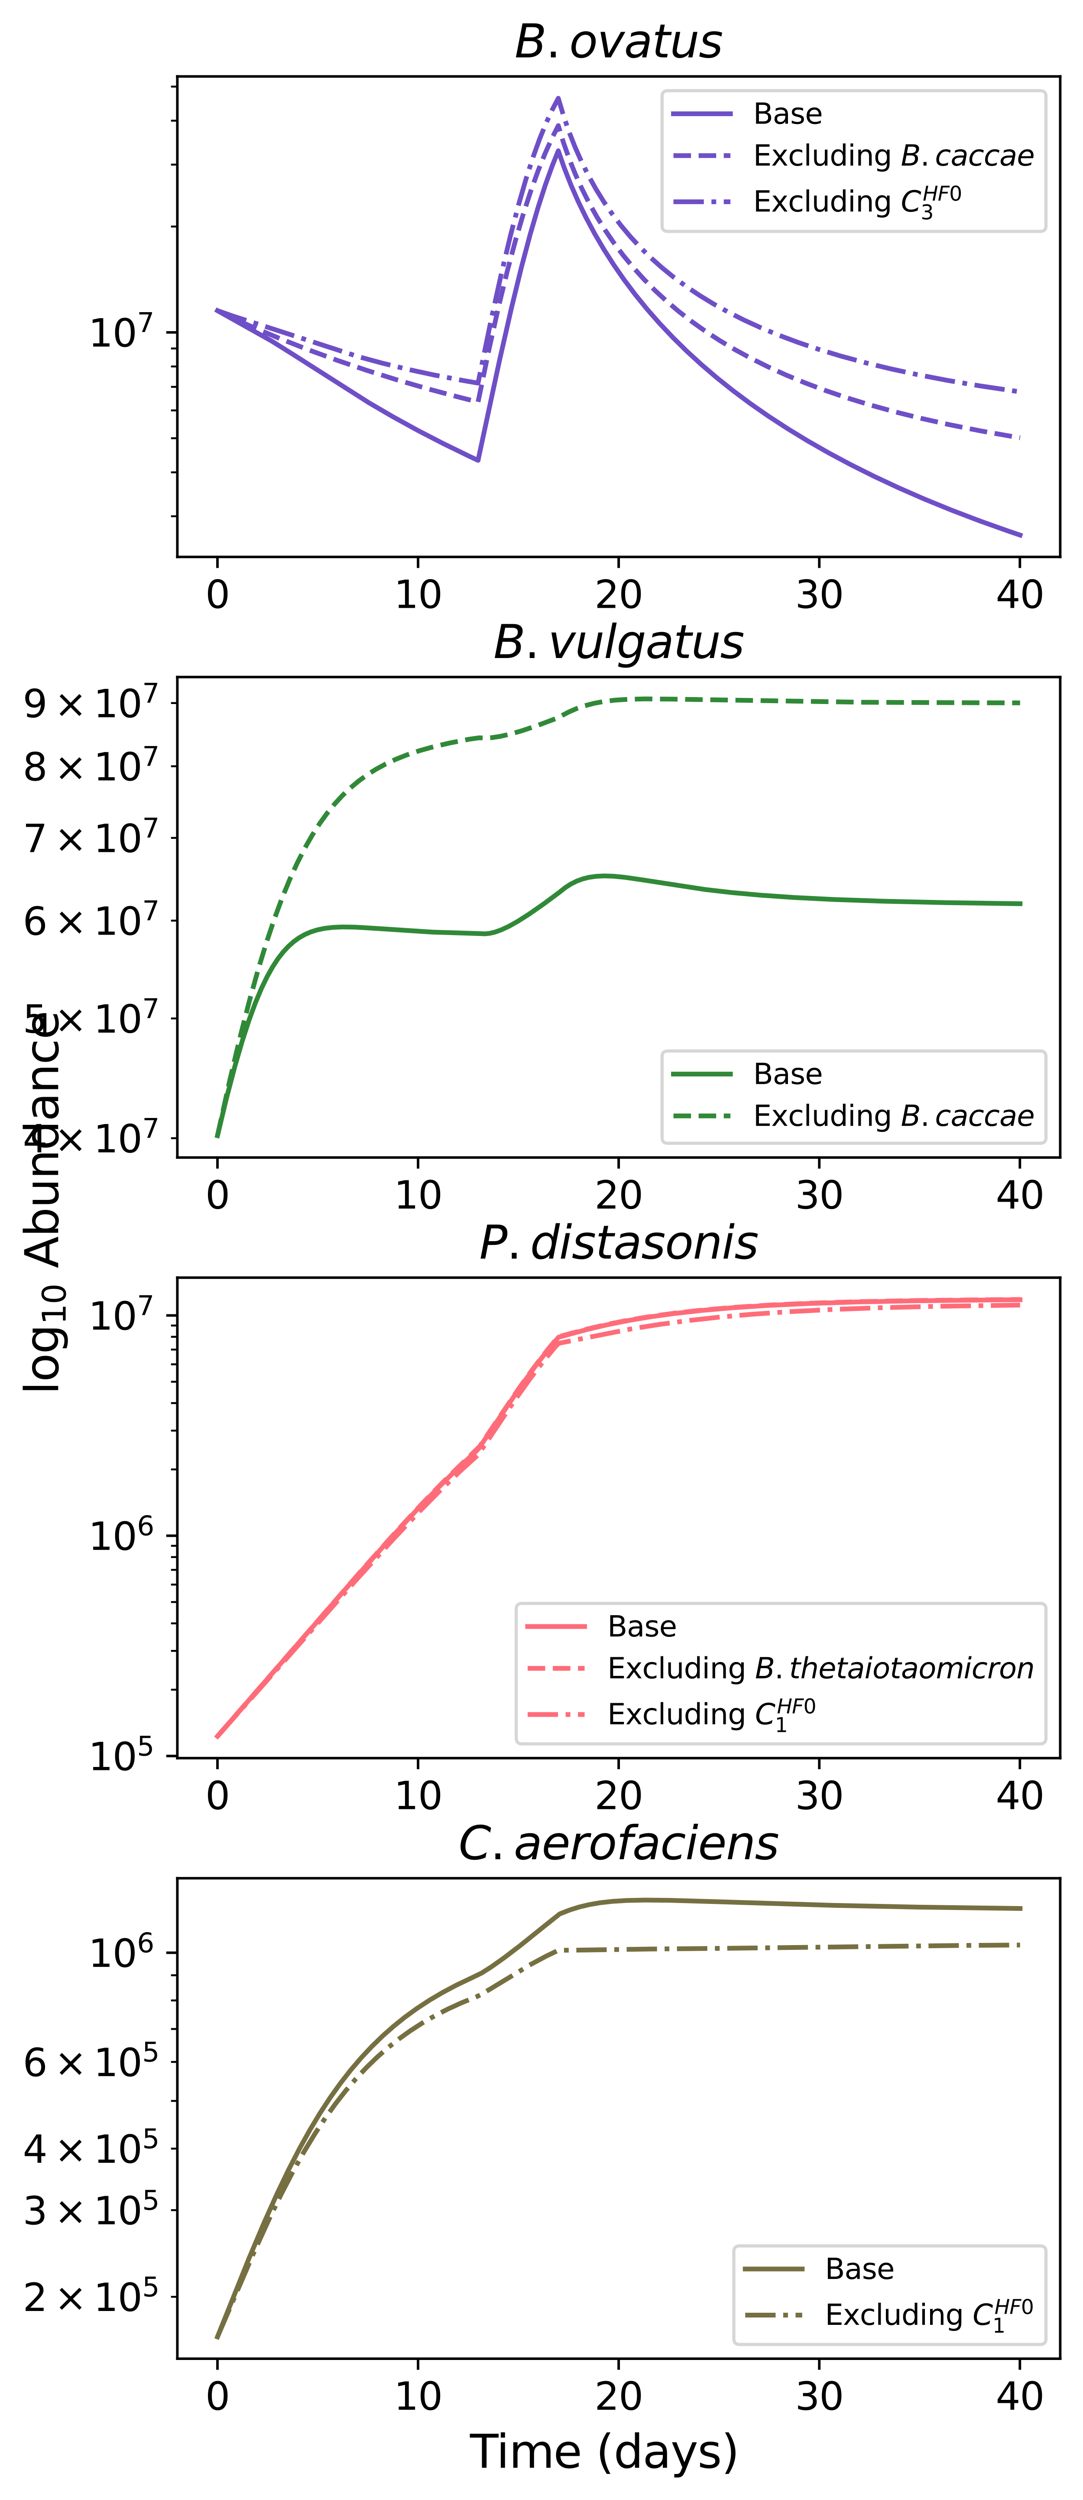 <?xml version="1.0" encoding="utf-8" standalone="no"?>
<!DOCTYPE svg PUBLIC "-//W3C//DTD SVG 1.1//EN"
  "http://www.w3.org/Graphics/SVG/1.1/DTD/svg11.dtd">
<svg xmlns:xlink="http://www.w3.org/1999/xlink" width="342.24pt" height="789.502pt" viewBox="0 0 342.24 789.502" xmlns="http://www.w3.org/2000/svg" version="1.1">
 <defs>
  <style type="text/css">*{stroke-linejoin: round; stroke-linecap: butt}</style>
 </defs>
 <g id="figure_1">
  <g id="patch_1">
   <path d="M 0 789.502 
L 342.24 789.502 
L 342.24 0 
L 0 0 
z
" style="fill: #ffffff"/>
  </g>
  <g id="axes_1">
   <g id="patch_2">
    <path d="M 56.04 175.872 
L 335.04 175.872 
L 335.04 24.142 
L 56.04 24.142 
z
" style="fill: #ffffff"/>
   </g>
   <g id="matplotlib.axis_1">
    <g id="xtick_1">
     <g id="line2d_1">
      <defs>
       <path id="m9ac5199804" d="M 0 0 
L 0 3.5 
" style="stroke: #000000; stroke-width: 0.8"/>
      </defs>
      <g>
       <use xlink:href="#m9ac5199804" x="68.722" y="175.872" style="stroke: #000000; stroke-width: 0.8"/>
      </g>
     </g>
     <g id="text_1">
      <!-- 0 -->
      <g transform="translate(64.904 191.99)scale(0.12 -0.12)">
       <defs>
        <path id="DejaVuSans-30" d="M 2034 4250 
Q 1547 4250 1301 3770 
Q 1056 3291 1056 2328 
Q 1056 1369 1301 889 
Q 1547 409 2034 409 
Q 2525 409 2770 889 
Q 3016 1369 3016 2328 
Q 3016 3291 2770 3770 
Q 2525 4250 2034 4250 
z
M 2034 4750 
Q 2819 4750 3233 4129 
Q 3647 3509 3647 2328 
Q 3647 1150 3233 529 
Q 2819 -91 2034 -91 
Q 1250 -91 836 529 
Q 422 1150 422 2328 
Q 422 3509 836 4129 
Q 1250 4750 2034 4750 
z
" transform="scale(0.016)"/>
       </defs>
       <use xlink:href="#DejaVuSans-30"/>
      </g>
     </g>
    </g>
    <g id="xtick_2">
     <g id="line2d_2">
      <g>
       <use xlink:href="#m9ac5199804" x="132.115" y="175.872" style="stroke: #000000; stroke-width: 0.8"/>
      </g>
     </g>
     <g id="text_2">
      <!-- 10 -->
      <g transform="translate(124.48 191.99)scale(0.12 -0.12)">
       <defs>
        <path id="DejaVuSans-31" d="M 794 531 
L 1825 531 
L 1825 4091 
L 703 3866 
L 703 4441 
L 1819 4666 
L 2450 4666 
L 2450 531 
L 3481 531 
L 3481 0 
L 794 0 
L 794 531 
z
" transform="scale(0.016)"/>
       </defs>
       <use xlink:href="#DejaVuSans-31"/>
       <use xlink:href="#DejaVuSans-30" x="63.623"/>
      </g>
     </g>
    </g>
    <g id="xtick_3">
     <g id="line2d_3">
      <g>
       <use xlink:href="#m9ac5199804" x="195.508" y="175.872" style="stroke: #000000; stroke-width: 0.8"/>
      </g>
     </g>
     <g id="text_3">
      <!-- 20 -->
      <g transform="translate(187.873 191.99)scale(0.12 -0.12)">
       <defs>
        <path id="DejaVuSans-32" d="M 1228 531 
L 3431 531 
L 3431 0 
L 469 0 
L 469 531 
Q 828 903 1448 1529 
Q 2069 2156 2228 2338 
Q 2531 2678 2651 2914 
Q 2772 3150 2772 3378 
Q 2772 3750 2511 3984 
Q 2250 4219 1831 4219 
Q 1534 4219 1204 4116 
Q 875 4013 500 3803 
L 500 4441 
Q 881 4594 1212 4672 
Q 1544 4750 1819 4750 
Q 2544 4750 2975 4387 
Q 3406 4025 3406 3419 
Q 3406 3131 3298 2873 
Q 3191 2616 2906 2266 
Q 2828 2175 2409 1742 
Q 1991 1309 1228 531 
z
" transform="scale(0.016)"/>
       </defs>
       <use xlink:href="#DejaVuSans-32"/>
       <use xlink:href="#DejaVuSans-30" x="63.623"/>
      </g>
     </g>
    </g>
    <g id="xtick_4">
     <g id="line2d_4">
      <g>
       <use xlink:href="#m9ac5199804" x="258.902" y="175.872" style="stroke: #000000; stroke-width: 0.8"/>
      </g>
     </g>
     <g id="text_4">
      <!-- 30 -->
      <g transform="translate(251.267 191.99)scale(0.12 -0.12)">
       <defs>
        <path id="DejaVuSans-33" d="M 2597 2516 
Q 3050 2419 3304 2112 
Q 3559 1806 3559 1356 
Q 3559 666 3084 287 
Q 2609 -91 1734 -91 
Q 1441 -91 1130 -33 
Q 819 25 488 141 
L 488 750 
Q 750 597 1062 519 
Q 1375 441 1716 441 
Q 2309 441 2620 675 
Q 2931 909 2931 1356 
Q 2931 1769 2642 2001 
Q 2353 2234 1838 2234 
L 1294 2234 
L 1294 2753 
L 1863 2753 
Q 2328 2753 2575 2939 
Q 2822 3125 2822 3475 
Q 2822 3834 2567 4026 
Q 2313 4219 1838 4219 
Q 1578 4219 1281 4162 
Q 984 4106 628 3988 
L 628 4550 
Q 988 4650 1302 4700 
Q 1616 4750 1894 4750 
Q 2613 4750 3031 4423 
Q 3450 4097 3450 3541 
Q 3450 3153 3228 2886 
Q 3006 2619 2597 2516 
z
" transform="scale(0.016)"/>
       </defs>
       <use xlink:href="#DejaVuSans-33"/>
       <use xlink:href="#DejaVuSans-30" x="63.623"/>
      </g>
     </g>
    </g>
    <g id="xtick_5">
     <g id="line2d_5">
      <g>
       <use xlink:href="#m9ac5199804" x="322.295" y="175.872" style="stroke: #000000; stroke-width: 0.8"/>
      </g>
     </g>
     <g id="text_5">
      <!-- 40 -->
      <g transform="translate(314.66 191.99)scale(0.12 -0.12)">
       <defs>
        <path id="DejaVuSans-34" d="M 2419 4116 
L 825 1625 
L 2419 1625 
L 2419 4116 
z
M 2253 4666 
L 3047 4666 
L 3047 1625 
L 3713 1625 
L 3713 1100 
L 3047 1100 
L 3047 0 
L 2419 0 
L 2419 1100 
L 313 1100 
L 313 1709 
L 2253 4666 
z
" transform="scale(0.016)"/>
       </defs>
       <use xlink:href="#DejaVuSans-34"/>
       <use xlink:href="#DejaVuSans-30" x="63.623"/>
      </g>
     </g>
    </g>
   </g>
   <g id="matplotlib.axis_2">
    <g id="ytick_1">
     <g id="line2d_6">
      <defs>
       <path id="m94f771d2d9" d="M 0 0 
L -3.5 0 
" style="stroke: #000000; stroke-width: 0.8"/>
      </defs>
      <g>
       <use xlink:href="#m94f771d2d9" x="56.04" y="104.966" style="stroke: #000000; stroke-width: 0.8"/>
      </g>
     </g>
     <g id="text_6">
      <!-- $\mathdefault{10^{7}}$ -->
      <g transform="translate(27.92 109.525)scale(0.12 -0.12)">
       <defs>
        <path id="DejaVuSans-37" d="M 525 4666 
L 3525 4666 
L 3525 4397 
L 1831 0 
L 1172 0 
L 2766 4134 
L 525 4134 
L 525 4666 
z
" transform="scale(0.016)"/>
       </defs>
       <use xlink:href="#DejaVuSans-31" transform="translate(0 0.684)"/>
       <use xlink:href="#DejaVuSans-30" transform="translate(63.623 0.684)"/>
       <use xlink:href="#DejaVuSans-37" transform="translate(128.203 38.966)scale(0.7)"/>
      </g>
     </g>
    </g>
    <g id="ytick_2">
     <g id="line2d_7">
      <defs>
       <path id="m0088338755" d="M 0 0 
L -2 0 
" style="stroke: #000000; stroke-width: 0.6"/>
      </defs>
      <g>
       <use xlink:href="#m0088338755" x="56.04" y="163.03" style="stroke: #000000; stroke-width: 0.6"/>
      </g>
     </g>
    </g>
    <g id="ytick_3">
     <g id="line2d_8">
      <g>
       <use xlink:href="#m0088338755" x="56.04" y="149.156" style="stroke: #000000; stroke-width: 0.6"/>
      </g>
     </g>
    </g>
    <g id="ytick_4">
     <g id="line2d_9">
      <g>
       <use xlink:href="#m0088338755" x="56.04" y="138.394" style="stroke: #000000; stroke-width: 0.6"/>
      </g>
     </g>
    </g>
    <g id="ytick_5">
     <g id="line2d_10">
      <g>
       <use xlink:href="#m0088338755" x="56.04" y="129.601" style="stroke: #000000; stroke-width: 0.6"/>
      </g>
     </g>
    </g>
    <g id="ytick_6">
     <g id="line2d_11">
      <g>
       <use xlink:href="#m0088338755" x="56.04" y="122.167" style="stroke: #000000; stroke-width: 0.6"/>
      </g>
     </g>
    </g>
    <g id="ytick_7">
     <g id="line2d_12">
      <g>
       <use xlink:href="#m0088338755" x="56.04" y="115.727" style="stroke: #000000; stroke-width: 0.6"/>
      </g>
     </g>
    </g>
    <g id="ytick_8">
     <g id="line2d_13">
      <g>
       <use xlink:href="#m0088338755" x="56.04" y="110.047" style="stroke: #000000; stroke-width: 0.6"/>
      </g>
     </g>
    </g>
    <g id="ytick_9">
     <g id="line2d_14">
      <g>
       <use xlink:href="#m0088338755" x="56.04" y="71.538" style="stroke: #000000; stroke-width: 0.6"/>
      </g>
     </g>
    </g>
    <g id="ytick_10">
     <g id="line2d_15">
      <g>
       <use xlink:href="#m0088338755" x="56.04" y="51.983" style="stroke: #000000; stroke-width: 0.6"/>
      </g>
     </g>
    </g>
    <g id="ytick_11">
     <g id="line2d_16">
      <g>
       <use xlink:href="#m0088338755" x="56.04" y="38.109" style="stroke: #000000; stroke-width: 0.6"/>
      </g>
     </g>
    </g>
    <g id="ytick_12">
     <g id="line2d_17">
      <g>
       <use xlink:href="#m0088338755" x="56.04" y="27.348" style="stroke: #000000; stroke-width: 0.6"/>
      </g>
     </g>
    </g>
   </g>
   <g id="line2d_18">
    <path d="M 68.722 98.101 
L 85.965 107.77 
L 92.558 111.895 
L 116.52 127.147 
L 124.191 131.618 
L 131.925 135.867 
L 139.912 139.999 
L 148.28 144.075 
L 151.07 145.38 
L 157.853 113.809 
L 161.72 96.863 
L 164.826 84.202 
L 167.552 73.982 
L 170.024 65.537 
L 172.37 58.302 
L 174.589 52.172 
L 176.427 47.613 
L 178.329 53.074 
L 180.421 58.394 
L 182.703 63.59 
L 185.175 68.672 
L 187.901 73.763 
L 190.817 78.735 
L 193.923 83.593 
L 197.22 88.34 
L 200.77 93.059 
L 204.51 97.656 
L 208.441 102.134 
L 212.624 106.56 
L 216.999 110.863 
L 221.626 115.103 
L 226.508 119.273 
L 231.642 123.367 
L 237.094 127.428 
L 242.8 131.401 
L 248.822 135.323 
L 255.161 139.187 
L 261.881 143.02 
L 268.918 146.775 
L 276.335 150.478 
L 284.069 154.089 
L 292.183 157.633 
L 300.678 161.099 
L 309.616 164.505 
L 318.935 167.816 
L 322.358 168.975 
L 322.358 168.975 
" clip-path="url(#p326975e719)" style="fill: none; stroke: #6f4fc7; stroke-width: 1.5; stroke-linecap: square"/>
   </g>
   <g id="line2d_19">
    <path d="M 68.722 98.101 
L 73.857 100.607 
L 80.45 103.565 
L 88.817 107.066 
L 97.756 110.569 
L 106.694 113.833 
L 115.823 116.93 
L 125.332 119.919 
L 135.221 122.794 
L 145.428 125.527 
L 151.07 126.943 
L 154.62 109.915 
L 157.599 96.667 
L 160.325 85.533 
L 162.924 75.849 
L 165.397 67.484 
L 167.805 60.114 
L 170.088 53.821 
L 172.306 48.328 
L 174.462 43.558 
L 176.427 39.675 
L 178.012 44.871 
L 179.787 49.935 
L 181.752 54.858 
L 183.844 59.505 
L 186.126 64.036 
L 188.598 68.443 
L 191.198 72.627 
L 193.987 76.7 
L 196.966 80.654 
L 200.136 84.487 
L 203.432 88.126 
L 206.919 91.648 
L 210.596 95.047 
L 214.463 98.323 
L 218.583 101.52 
L 222.894 104.583 
L 227.458 107.552 
L 232.276 110.419 
L 237.348 113.178 
L 242.736 115.856 
L 248.442 118.44 
L 254.464 120.924 
L 260.867 123.324 
L 267.713 125.651 
L 275.003 127.891 
L 282.801 130.051 
L 291.105 132.119 
L 300.044 134.114 
L 309.616 136.021 
L 319.949 137.85 
L 322.358 138.247 
L 322.358 138.247 
" clip-path="url(#p326975e719)" style="fill: none; stroke-dasharray: 5.55,2.4; stroke-dashoffset: 0; stroke: #6f4fc7; stroke-width: 1.5"/>
   </g>
   <g id="line2d_20">
    <path d="M 68.722 98.101 
L 73.73 99.852 
L 86.155 103.848 
L 113.16 112.6 
L 120.831 114.686 
L 128.755 116.608 
L 137.187 118.422 
L 146.379 120.168 
L 151.07 120.979 
L 155.19 101.05 
L 158.487 86.172 
L 161.339 74.292 
L 163.875 64.638 
L 166.221 56.542 
L 168.439 49.658 
L 170.531 43.866 
L 172.56 38.887 
L 174.525 34.64 
L 176.427 31.039 
L 178.075 36.543 
L 179.85 41.688 
L 181.752 46.525 
L 183.781 51.092 
L 185.999 55.539 
L 188.345 59.741 
L 190.817 63.723 
L 193.48 67.588 
L 196.269 71.249 
L 199.249 74.791 
L 202.418 78.207 
L 205.715 81.435 
L 209.201 84.542 
L 212.941 87.574 
L 216.872 90.472 
L 221.056 93.279 
L 225.493 95.985 
L 230.184 98.586 
L 235.192 101.106 
L 240.518 103.537 
L 246.223 105.894 
L 252.309 108.165 
L 258.838 110.361 
L 265.811 112.469 
L 273.292 114.498 
L 281.343 116.45 
L 290.028 118.325 
L 299.473 120.134 
L 309.68 121.859 
L 320.773 123.507 
L 322.358 123.725 
L 322.358 123.725 
" clip-path="url(#p326975e719)" style="fill: none; stroke-dasharray: 9.6,2.4,1.5,2.4; stroke-dashoffset: 0; stroke: #6f4fc7; stroke-width: 1.5"/>
   </g>
   <g id="patch_3">
    <path d="M 56.04 175.872 
L 56.04 24.142 
" style="fill: none; stroke: #000000; stroke-width: 0.8; stroke-linejoin: miter; stroke-linecap: square"/>
   </g>
   <g id="patch_4">
    <path d="M 335.04 175.872 
L 335.04 24.142 
" style="fill: none; stroke: #000000; stroke-width: 0.8; stroke-linejoin: miter; stroke-linecap: square"/>
   </g>
   <g id="patch_5">
    <path d="M 56.04 175.872 
L 335.04 175.872 
" style="fill: none; stroke: #000000; stroke-width: 0.8; stroke-linejoin: miter; stroke-linecap: square"/>
   </g>
   <g id="patch_6">
    <path d="M 56.04 24.142 
L 335.04 24.142 
" style="fill: none; stroke: #000000; stroke-width: 0.8; stroke-linejoin: miter; stroke-linecap: square"/>
   </g>
   <g id="text_7">
    <!-- $B. ovatus$ -->
    <g transform="translate(162.636 18.142)scale(0.144 -0.144)">
     <defs>
      <path id="DejaVuSans-Oblique-42" d="M 1081 4666 
L 2694 4666 
Q 3350 4666 3675 4422 
Q 4000 4178 4000 3688 
Q 4000 3238 3720 2911 
Q 3441 2584 2988 2516 
Q 3375 2428 3569 2181 
Q 3763 1934 3763 1522 
Q 3763 819 3242 409 
Q 2722 0 1819 0 
L 172 0 
L 1081 4666 
z
M 1234 2228 
L 903 519 
L 1919 519 
Q 2491 519 2800 781 
Q 3109 1044 3109 1522 
Q 3109 1891 2904 2059 
Q 2700 2228 2247 2228 
L 1234 2228 
z
M 1606 4147 
L 1331 2741 
L 2272 2741 
Q 2775 2741 3058 2959 
Q 3341 3178 3341 3566 
Q 3341 3869 3150 4008 
Q 2959 4147 2541 4147 
L 1606 4147 
z
" transform="scale(0.016)"/>
      <path id="DejaVuSans-2e" d="M 684 794 
L 1344 794 
L 1344 0 
L 684 0 
L 684 794 
z
" transform="scale(0.016)"/>
      <path id="DejaVuSans-Oblique-6f" d="M 1625 -91 
Q 1009 -91 651 289 
Q 294 669 294 1325 
Q 294 1706 417 2101 
Q 541 2497 738 2766 
Q 1047 3184 1428 3384 
Q 1809 3584 2291 3584 
Q 2888 3584 3255 3212 
Q 3622 2841 3622 2241 
Q 3622 1825 3500 1412 
Q 3378 1000 3181 728 
Q 2875 309 2494 109 
Q 2113 -91 1625 -91 
z
M 891 1344 
Q 891 869 1089 633 
Q 1288 397 1691 397 
Q 2269 397 2648 901 
Q 3028 1406 3028 2181 
Q 3028 2634 2825 2865 
Q 2622 3097 2228 3097 
Q 1903 3097 1650 2945 
Q 1397 2794 1197 2484 
Q 1050 2253 970 1956 
Q 891 1659 891 1344 
z
" transform="scale(0.016)"/>
      <path id="DejaVuSans-Oblique-76" d="M 459 3500 
L 1069 3500 
L 1581 525 
L 3256 3500 
L 3866 3500 
L 1875 0 
L 1100 0 
L 459 3500 
z
" transform="scale(0.016)"/>
      <path id="DejaVuSans-Oblique-61" d="M 3438 1997 
L 3047 0 
L 2472 0 
L 2578 531 
Q 2325 219 2001 64 
Q 1678 -91 1281 -91 
Q 834 -91 548 182 
Q 263 456 263 884 
Q 263 1497 752 1853 
Q 1241 2209 2100 2209 
L 2900 2209 
L 2931 2363 
Q 2938 2388 2941 2417 
Q 2944 2447 2944 2509 
Q 2944 2788 2717 2942 
Q 2491 3097 2081 3097 
Q 1800 3097 1504 3025 
Q 1209 2953 897 2809 
L 997 3341 
Q 1322 3463 1633 3523 
Q 1944 3584 2234 3584 
Q 2853 3584 3176 3315 
Q 3500 3047 3500 2534 
Q 3500 2431 3484 2292 
Q 3469 2153 3438 1997 
z
M 2816 1759 
L 2241 1759 
Q 1534 1759 1195 1570 
Q 856 1381 856 984 
Q 856 709 1029 553 
Q 1203 397 1509 397 
Q 1978 397 2328 733 
Q 2678 1069 2791 1631 
L 2816 1759 
z
" transform="scale(0.016)"/>
      <path id="DejaVuSans-Oblique-74" d="M 2706 3500 
L 2619 3053 
L 1472 3053 
L 1100 1153 
Q 1081 1047 1072 975 
Q 1063 903 1063 863 
Q 1063 663 1183 572 
Q 1303 481 1569 481 
L 2150 481 
L 2053 0 
L 1503 0 
Q 991 0 739 200 
Q 488 400 488 806 
Q 488 878 497 964 
Q 506 1050 525 1153 
L 897 3053 
L 409 3053 
L 500 3500 
L 978 3500 
L 1172 4494 
L 1747 4494 
L 1556 3500 
L 2706 3500 
z
" transform="scale(0.016)"/>
      <path id="DejaVuSans-Oblique-75" d="M 428 1388 
L 838 3500 
L 1416 3500 
L 1006 1409 
Q 975 1256 961 1147 
Q 947 1038 947 966 
Q 947 700 1109 554 
Q 1272 409 1569 409 
Q 2031 409 2368 721 
Q 2706 1034 2809 1563 
L 3194 3500 
L 3769 3500 
L 3091 0 
L 2516 0 
L 2631 550 
Q 2388 244 2052 76 
Q 1716 -91 1338 -91 
Q 878 -91 622 161 
Q 366 413 366 863 
Q 366 956 381 1097 
Q 397 1238 428 1388 
z
" transform="scale(0.016)"/>
      <path id="DejaVuSans-Oblique-73" d="M 3200 3397 
L 3091 2853 
Q 2863 2978 2609 3040 
Q 2356 3103 2088 3103 
Q 1634 3103 1373 2948 
Q 1113 2794 1113 2528 
Q 1113 2219 1719 2053 
Q 1766 2041 1788 2034 
L 1972 1978 
Q 2547 1819 2739 1644 
Q 2931 1469 2931 1166 
Q 2931 609 2489 259 
Q 2047 -91 1331 -91 
Q 1053 -91 747 -37 
Q 441 16 72 128 
L 184 722 
Q 500 559 806 475 
Q 1113 391 1394 391 
Q 1816 391 2080 572 
Q 2344 753 2344 1031 
Q 2344 1331 1650 1516 
L 1591 1531 
L 1394 1581 
Q 956 1697 753 1886 
Q 550 2075 550 2369 
Q 550 2928 970 3256 
Q 1391 3584 2113 3584 
Q 2397 3584 2667 3537 
Q 2938 3491 3200 3397 
z
" transform="scale(0.016)"/>
     </defs>
     <use xlink:href="#DejaVuSans-Oblique-42" transform="translate(0 0.094)"/>
     <use xlink:href="#DejaVuSans-2e" transform="translate(68.604 0.094)"/>
     <use xlink:href="#DejaVuSans-Oblique-6f" transform="translate(119.873 0.094)"/>
     <use xlink:href="#DejaVuSans-Oblique-76" transform="translate(181.055 0.094)"/>
     <use xlink:href="#DejaVuSans-Oblique-61" transform="translate(240.234 0.094)"/>
     <use xlink:href="#DejaVuSans-Oblique-74" transform="translate(301.514 0.094)"/>
     <use xlink:href="#DejaVuSans-Oblique-75" transform="translate(340.723 0.094)"/>
     <use xlink:href="#DejaVuSans-Oblique-73" transform="translate(404.102 0.094)"/>
    </g>
   </g>
   <g id="legend_1">
    <g id="patch_7">
     <path d="M 211.02 73.082 
L 328.74 73.082 
Q 330.54 73.082 330.54 71.282 
L 330.54 30.442 
Q 330.54 28.642 328.74 28.642 
L 211.02 28.642 
Q 209.22 28.642 209.22 30.442 
L 209.22 71.282 
Q 209.22 73.082 211.02 73.082 
z
" style="fill: #ffffff; opacity: 0.8; stroke: #cccccc; stroke-linejoin: miter"/>
    </g>
    <g id="line2d_21">
     <path d="M 212.82 35.93 
L 221.82 35.93 
L 230.82 35.93 
" style="fill: none; stroke: #6f4fc7; stroke-width: 1.5; stroke-linecap: square"/>
    </g>
    <g id="text_8">
     <!-- Base -->
     <g transform="translate(238.02 39.08)scale(0.09 -0.09)">
      <defs>
       <path id="DejaVuSans-42" d="M 1259 2228 
L 1259 519 
L 2272 519 
Q 2781 519 3026 730 
Q 3272 941 3272 1375 
Q 3272 1813 3026 2020 
Q 2781 2228 2272 2228 
L 1259 2228 
z
M 1259 4147 
L 1259 2741 
L 2194 2741 
Q 2656 2741 2882 2914 
Q 3109 3088 3109 3444 
Q 3109 3797 2882 3972 
Q 2656 4147 2194 4147 
L 1259 4147 
z
M 628 4666 
L 2241 4666 
Q 2963 4666 3353 4366 
Q 3744 4066 3744 3513 
Q 3744 3084 3544 2831 
Q 3344 2578 2956 2516 
Q 3422 2416 3680 2098 
Q 3938 1781 3938 1306 
Q 3938 681 3513 340 
Q 3088 0 2303 0 
L 628 0 
L 628 4666 
z
" transform="scale(0.016)"/>
       <path id="DejaVuSans-61" d="M 2194 1759 
Q 1497 1759 1228 1600 
Q 959 1441 959 1056 
Q 959 750 1161 570 
Q 1363 391 1709 391 
Q 2188 391 2477 730 
Q 2766 1069 2766 1631 
L 2766 1759 
L 2194 1759 
z
M 3341 1997 
L 3341 0 
L 2766 0 
L 2766 531 
Q 2569 213 2275 61 
Q 1981 -91 1556 -91 
Q 1019 -91 701 211 
Q 384 513 384 1019 
Q 384 1609 779 1909 
Q 1175 2209 1959 2209 
L 2766 2209 
L 2766 2266 
Q 2766 2663 2505 2880 
Q 2244 3097 1772 3097 
Q 1472 3097 1187 3025 
Q 903 2953 641 2809 
L 641 3341 
Q 956 3463 1253 3523 
Q 1550 3584 1831 3584 
Q 2591 3584 2966 3190 
Q 3341 2797 3341 1997 
z
" transform="scale(0.016)"/>
       <path id="DejaVuSans-73" d="M 2834 3397 
L 2834 2853 
Q 2591 2978 2328 3040 
Q 2066 3103 1784 3103 
Q 1356 3103 1142 2972 
Q 928 2841 928 2578 
Q 928 2378 1081 2264 
Q 1234 2150 1697 2047 
L 1894 2003 
Q 2506 1872 2764 1633 
Q 3022 1394 3022 966 
Q 3022 478 2636 193 
Q 2250 -91 1575 -91 
Q 1294 -91 989 -36 
Q 684 19 347 128 
L 347 722 
Q 666 556 975 473 
Q 1284 391 1588 391 
Q 1994 391 2212 530 
Q 2431 669 2431 922 
Q 2431 1156 2273 1281 
Q 2116 1406 1581 1522 
L 1381 1569 
Q 847 1681 609 1914 
Q 372 2147 372 2553 
Q 372 3047 722 3315 
Q 1072 3584 1716 3584 
Q 2034 3584 2315 3537 
Q 2597 3491 2834 3397 
z
" transform="scale(0.016)"/>
       <path id="DejaVuSans-65" d="M 3597 1894 
L 3597 1613 
L 953 1613 
Q 991 1019 1311 708 
Q 1631 397 2203 397 
Q 2534 397 2845 478 
Q 3156 559 3463 722 
L 3463 178 
Q 3153 47 2828 -22 
Q 2503 -91 2169 -91 
Q 1331 -91 842 396 
Q 353 884 353 1716 
Q 353 2575 817 3079 
Q 1281 3584 2069 3584 
Q 2775 3584 3186 3129 
Q 3597 2675 3597 1894 
z
M 3022 2063 
Q 3016 2534 2758 2815 
Q 2500 3097 2075 3097 
Q 1594 3097 1305 2825 
Q 1016 2553 972 2059 
L 3022 2063 
z
" transform="scale(0.016)"/>
      </defs>
      <use xlink:href="#DejaVuSans-42"/>
      <use xlink:href="#DejaVuSans-61" x="68.604"/>
      <use xlink:href="#DejaVuSans-73" x="129.883"/>
      <use xlink:href="#DejaVuSans-65" x="181.982"/>
     </g>
    </g>
    <g id="line2d_22">
     <path d="M 212.82 49.142 
L 221.82 49.142 
L 230.82 49.142 
" style="fill: none; stroke-dasharray: 5.55,2.4; stroke-dashoffset: 0; stroke: #6f4fc7; stroke-width: 1.5"/>
    </g>
    <g id="text_9">
     <!-- Excluding $B. caccae$ -->
     <g transform="translate(238.02 52.292)scale(0.09 -0.09)">
      <defs>
       <path id="DejaVuSans-45" d="M 628 4666 
L 3578 4666 
L 3578 4134 
L 1259 4134 
L 1259 2753 
L 3481 2753 
L 3481 2222 
L 1259 2222 
L 1259 531 
L 3634 531 
L 3634 0 
L 628 0 
L 628 4666 
z
" transform="scale(0.016)"/>
       <path id="DejaVuSans-78" d="M 3513 3500 
L 2247 1797 
L 3578 0 
L 2900 0 
L 1881 1375 
L 863 0 
L 184 0 
L 1544 1831 
L 300 3500 
L 978 3500 
L 1906 2253 
L 2834 3500 
L 3513 3500 
z
" transform="scale(0.016)"/>
       <path id="DejaVuSans-63" d="M 3122 3366 
L 3122 2828 
Q 2878 2963 2633 3030 
Q 2388 3097 2138 3097 
Q 1578 3097 1268 2742 
Q 959 2388 959 1747 
Q 959 1106 1268 751 
Q 1578 397 2138 397 
Q 2388 397 2633 464 
Q 2878 531 3122 666 
L 3122 134 
Q 2881 22 2623 -34 
Q 2366 -91 2075 -91 
Q 1284 -91 818 406 
Q 353 903 353 1747 
Q 353 2603 823 3093 
Q 1294 3584 2113 3584 
Q 2378 3584 2631 3529 
Q 2884 3475 3122 3366 
z
" transform="scale(0.016)"/>
       <path id="DejaVuSans-6c" d="M 603 4863 
L 1178 4863 
L 1178 0 
L 603 0 
L 603 4863 
z
" transform="scale(0.016)"/>
       <path id="DejaVuSans-75" d="M 544 1381 
L 544 3500 
L 1119 3500 
L 1119 1403 
Q 1119 906 1312 657 
Q 1506 409 1894 409 
Q 2359 409 2629 706 
Q 2900 1003 2900 1516 
L 2900 3500 
L 3475 3500 
L 3475 0 
L 2900 0 
L 2900 538 
Q 2691 219 2414 64 
Q 2138 -91 1772 -91 
Q 1169 -91 856 284 
Q 544 659 544 1381 
z
M 1991 3584 
L 1991 3584 
z
" transform="scale(0.016)"/>
       <path id="DejaVuSans-64" d="M 2906 2969 
L 2906 4863 
L 3481 4863 
L 3481 0 
L 2906 0 
L 2906 525 
Q 2725 213 2448 61 
Q 2172 -91 1784 -91 
Q 1150 -91 751 415 
Q 353 922 353 1747 
Q 353 2572 751 3078 
Q 1150 3584 1784 3584 
Q 2172 3584 2448 3432 
Q 2725 3281 2906 2969 
z
M 947 1747 
Q 947 1113 1208 752 
Q 1469 391 1925 391 
Q 2381 391 2643 752 
Q 2906 1113 2906 1747 
Q 2906 2381 2643 2742 
Q 2381 3103 1925 3103 
Q 1469 3103 1208 2742 
Q 947 2381 947 1747 
z
" transform="scale(0.016)"/>
       <path id="DejaVuSans-69" d="M 603 3500 
L 1178 3500 
L 1178 0 
L 603 0 
L 603 3500 
z
M 603 4863 
L 1178 4863 
L 1178 4134 
L 603 4134 
L 603 4863 
z
" transform="scale(0.016)"/>
       <path id="DejaVuSans-6e" d="M 3513 2113 
L 3513 0 
L 2938 0 
L 2938 2094 
Q 2938 2591 2744 2837 
Q 2550 3084 2163 3084 
Q 1697 3084 1428 2787 
Q 1159 2491 1159 1978 
L 1159 0 
L 581 0 
L 581 3500 
L 1159 3500 
L 1159 2956 
Q 1366 3272 1645 3428 
Q 1925 3584 2291 3584 
Q 2894 3584 3203 3211 
Q 3513 2838 3513 2113 
z
" transform="scale(0.016)"/>
       <path id="DejaVuSans-67" d="M 2906 1791 
Q 2906 2416 2648 2759 
Q 2391 3103 1925 3103 
Q 1463 3103 1205 2759 
Q 947 2416 947 1791 
Q 947 1169 1205 825 
Q 1463 481 1925 481 
Q 2391 481 2648 825 
Q 2906 1169 2906 1791 
z
M 3481 434 
Q 3481 -459 3084 -895 
Q 2688 -1331 1869 -1331 
Q 1566 -1331 1297 -1286 
Q 1028 -1241 775 -1147 
L 775 -588 
Q 1028 -725 1275 -790 
Q 1522 -856 1778 -856 
Q 2344 -856 2625 -561 
Q 2906 -266 2906 331 
L 2906 616 
Q 2728 306 2450 153 
Q 2172 0 1784 0 
Q 1141 0 747 490 
Q 353 981 353 1791 
Q 353 2603 747 3093 
Q 1141 3584 1784 3584 
Q 2172 3584 2450 3431 
Q 2728 3278 2906 2969 
L 2906 3500 
L 3481 3500 
L 3481 434 
z
" transform="scale(0.016)"/>
       <path id="DejaVuSans-20" transform="scale(0.016)"/>
       <path id="DejaVuSans-Oblique-63" d="M 3431 3366 
L 3316 2797 
Q 3109 2947 2876 3022 
Q 2644 3097 2394 3097 
Q 2119 3097 1870 3000 
Q 1622 2903 1453 2725 
Q 1184 2453 1037 2087 
Q 891 1722 891 1331 
Q 891 859 1127 628 
Q 1363 397 1844 397 
Q 2081 397 2348 469 
Q 2616 541 2906 684 
L 2797 116 
Q 2547 13 2283 -39 
Q 2019 -91 1741 -91 
Q 1044 -91 669 257 
Q 294 606 294 1253 
Q 294 1797 489 2255 
Q 684 2713 1069 3078 
Q 1331 3328 1684 3456 
Q 2038 3584 2456 3584 
Q 2700 3584 2940 3529 
Q 3181 3475 3431 3366 
z
" transform="scale(0.016)"/>
       <path id="DejaVuSans-Oblique-65" d="M 3078 2063 
Q 3088 2113 3092 2166 
Q 3097 2219 3097 2272 
Q 3097 2653 2873 2875 
Q 2650 3097 2266 3097 
Q 1838 3097 1509 2826 
Q 1181 2556 1013 2059 
L 3078 2063 
z
M 3578 1613 
L 903 1613 
Q 884 1494 878 1425 
Q 872 1356 872 1306 
Q 872 872 1139 634 
Q 1406 397 1894 397 
Q 2269 397 2603 481 
Q 2938 566 3225 728 
L 3116 159 
Q 2806 34 2476 -28 
Q 2147 -91 1806 -91 
Q 1078 -91 686 257 
Q 294 606 294 1247 
Q 294 1794 489 2264 
Q 684 2734 1063 3103 
Q 1306 3334 1642 3459 
Q 1978 3584 2356 3584 
Q 2950 3584 3301 3228 
Q 3653 2872 3653 2272 
Q 3653 2128 3634 1964 
Q 3616 1800 3578 1613 
z
" transform="scale(0.016)"/>
      </defs>
      <use xlink:href="#DejaVuSans-45" transform="translate(0 0.016)"/>
      <use xlink:href="#DejaVuSans-78" transform="translate(63.184 0.016)"/>
      <use xlink:href="#DejaVuSans-63" transform="translate(122.363 0.016)"/>
      <use xlink:href="#DejaVuSans-6c" transform="translate(177.344 0.016)"/>
      <use xlink:href="#DejaVuSans-75" transform="translate(205.127 0.016)"/>
      <use xlink:href="#DejaVuSans-64" transform="translate(268.506 0.016)"/>
      <use xlink:href="#DejaVuSans-69" transform="translate(331.982 0.016)"/>
      <use xlink:href="#DejaVuSans-6e" transform="translate(359.766 0.016)"/>
      <use xlink:href="#DejaVuSans-67" transform="translate(423.145 0.016)"/>
      <use xlink:href="#DejaVuSans-20" transform="translate(486.621 0.016)"/>
      <use xlink:href="#DejaVuSans-Oblique-42" transform="translate(518.408 0.016)"/>
      <use xlink:href="#DejaVuSans-2e" transform="translate(587.012 0.016)"/>
      <use xlink:href="#DejaVuSans-Oblique-63" transform="translate(638.281 0.016)"/>
      <use xlink:href="#DejaVuSans-Oblique-61" transform="translate(693.262 0.016)"/>
      <use xlink:href="#DejaVuSans-Oblique-63" transform="translate(754.541 0.016)"/>
      <use xlink:href="#DejaVuSans-Oblique-63" transform="translate(809.521 0.016)"/>
      <use xlink:href="#DejaVuSans-Oblique-61" transform="translate(864.502 0.016)"/>
      <use xlink:href="#DejaVuSans-Oblique-65" transform="translate(925.781 0.016)"/>
     </g>
    </g>
    <g id="line2d_23">
     <path d="M 212.82 63.722 
L 221.82 63.722 
L 230.82 63.722 
" style="fill: none; stroke-dasharray: 9.6,2.4,1.5,2.4; stroke-dashoffset: 0; stroke: #6f4fc7; stroke-width: 1.5"/>
    </g>
    <g id="text_10">
     <!-- Excluding $C_{3}^{HF0}$ -->
     <g transform="translate(238.02 66.872)scale(0.09 -0.09)">
      <defs>
       <path id="DejaVuSans-Oblique-43" d="M 4447 4306 
L 4319 3641 
Q 4019 3944 3683 4091 
Q 3347 4238 2956 4238 
Q 2422 4238 2017 3981 
Q 1613 3725 1319 3200 
Q 1131 2863 1032 2486 
Q 934 2109 934 1728 
Q 934 1091 1264 756 
Q 1594 422 2222 422 
Q 2656 422 3056 561 
Q 3456 700 3834 978 
L 3688 231 
Q 3316 72 2936 -9 
Q 2556 -91 2175 -91 
Q 1278 -91 773 396 
Q 269 884 269 1753 
Q 269 2309 461 2846 
Q 653 3384 1013 3828 
Q 1394 4300 1883 4525 
Q 2372 4750 3022 4750 
Q 3422 4750 3780 4639 
Q 4138 4528 4447 4306 
z
" transform="scale(0.016)"/>
       <path id="DejaVuSans-Oblique-48" d="M 1081 4666 
L 1716 4666 
L 1344 2753 
L 3634 2753 
L 4006 4666 
L 4641 4666 
L 3731 0 
L 3097 0 
L 3531 2222 
L 1241 2222 
L 806 0 
L 172 0 
L 1081 4666 
z
" transform="scale(0.016)"/>
       <path id="DejaVuSans-Oblique-46" d="M 1081 4666 
L 3756 4666 
L 3653 4134 
L 1606 4134 
L 1338 2759 
L 3188 2759 
L 3084 2228 
L 1234 2228 
L 800 0 
L 172 0 
L 1081 4666 
z
" transform="scale(0.016)"/>
      </defs>
      <use xlink:href="#DejaVuSans-45" transform="translate(0 0.766)"/>
      <use xlink:href="#DejaVuSans-78" transform="translate(63.184 0.766)"/>
      <use xlink:href="#DejaVuSans-63" transform="translate(122.363 0.766)"/>
      <use xlink:href="#DejaVuSans-6c" transform="translate(177.344 0.766)"/>
      <use xlink:href="#DejaVuSans-75" transform="translate(205.127 0.766)"/>
      <use xlink:href="#DejaVuSans-64" transform="translate(268.506 0.766)"/>
      <use xlink:href="#DejaVuSans-69" transform="translate(331.982 0.766)"/>
      <use xlink:href="#DejaVuSans-6e" transform="translate(359.766 0.766)"/>
      <use xlink:href="#DejaVuSans-67" transform="translate(423.145 0.766)"/>
      <use xlink:href="#DejaVuSans-20" transform="translate(486.621 0.766)"/>
      <use xlink:href="#DejaVuSans-Oblique-43" transform="translate(518.408 0.766)"/>
      <use xlink:href="#DejaVuSans-Oblique-48" transform="translate(595.433 39.047)scale(0.7)"/>
      <use xlink:href="#DejaVuSans-Oblique-46" transform="translate(648.07 39.047)scale(0.7)"/>
      <use xlink:href="#DejaVuSans-30" transform="translate(688.333 39.047)scale(0.7)"/>
      <use xlink:href="#DejaVuSans-33" transform="translate(588.232 -26.578)scale(0.7)"/>
     </g>
    </g>
   </g>
  </g>
  <g id="axes_2">
   <g id="patch_8">
    <path d="M 56.04 365.535 
L 335.04 365.535 
L 335.04 213.805 
L 56.04 213.805 
z
" style="fill: #ffffff"/>
   </g>
   <g id="matplotlib.axis_3">
    <g id="xtick_6">
     <g id="line2d_24">
      <g>
       <use xlink:href="#m9ac5199804" x="68.722" y="365.535" style="stroke: #000000; stroke-width: 0.8"/>
      </g>
     </g>
     <g id="text_11">
      <!-- 0 -->
      <g transform="translate(64.904 381.654)scale(0.12 -0.12)">
       <use xlink:href="#DejaVuSans-30"/>
      </g>
     </g>
    </g>
    <g id="xtick_7">
     <g id="line2d_25">
      <g>
       <use xlink:href="#m9ac5199804" x="132.115" y="365.535" style="stroke: #000000; stroke-width: 0.8"/>
      </g>
     </g>
     <g id="text_12">
      <!-- 10 -->
      <g transform="translate(124.48 381.654)scale(0.12 -0.12)">
       <use xlink:href="#DejaVuSans-31"/>
       <use xlink:href="#DejaVuSans-30" x="63.623"/>
      </g>
     </g>
    </g>
    <g id="xtick_8">
     <g id="line2d_26">
      <g>
       <use xlink:href="#m9ac5199804" x="195.508" y="365.535" style="stroke: #000000; stroke-width: 0.8"/>
      </g>
     </g>
     <g id="text_13">
      <!-- 20 -->
      <g transform="translate(187.873 381.654)scale(0.12 -0.12)">
       <use xlink:href="#DejaVuSans-32"/>
       <use xlink:href="#DejaVuSans-30" x="63.623"/>
      </g>
     </g>
    </g>
    <g id="xtick_9">
     <g id="line2d_27">
      <g>
       <use xlink:href="#m9ac5199804" x="258.902" y="365.535" style="stroke: #000000; stroke-width: 0.8"/>
      </g>
     </g>
     <g id="text_14">
      <!-- 30 -->
      <g transform="translate(251.267 381.654)scale(0.12 -0.12)">
       <use xlink:href="#DejaVuSans-33"/>
       <use xlink:href="#DejaVuSans-30" x="63.623"/>
      </g>
     </g>
    </g>
    <g id="xtick_10">
     <g id="line2d_28">
      <g>
       <use xlink:href="#m9ac5199804" x="322.295" y="365.535" style="stroke: #000000; stroke-width: 0.8"/>
      </g>
     </g>
     <g id="text_15">
      <!-- 40 -->
      <g transform="translate(314.66 381.654)scale(0.12 -0.12)">
       <use xlink:href="#DejaVuSans-34"/>
       <use xlink:href="#DejaVuSans-30" x="63.623"/>
      </g>
     </g>
    </g>
   </g>
   <g id="matplotlib.axis_4">
    <g id="ytick_13">
     <g id="line2d_29">
      <g>
       <use xlink:href="#m0088338755" x="56.04" y="359.432" style="stroke: #000000; stroke-width: 0.6"/>
      </g>
     </g>
     <g id="text_16">
      <!-- $\mathdefault{4\times10^{7}}$ -->
      <g transform="translate(7.2 363.992)scale(0.12 -0.12)">
       <defs>
        <path id="DejaVuSans-d7" d="M 4488 3438 
L 3059 2003 
L 4488 575 
L 4116 197 
L 2681 1631 
L 1247 197 
L 878 575 
L 2303 2003 
L 878 3438 
L 1247 3816 
L 2681 2381 
L 4116 3816 
L 4488 3438 
z
" transform="scale(0.016)"/>
       </defs>
       <use xlink:href="#DejaVuSans-34" transform="translate(0 0.684)"/>
       <use xlink:href="#DejaVuSans-d7" transform="translate(83.105 0.684)"/>
       <use xlink:href="#DejaVuSans-31" transform="translate(186.377 0.684)"/>
       <use xlink:href="#DejaVuSans-30" transform="translate(250 0.684)"/>
       <use xlink:href="#DejaVuSans-37" transform="translate(314.58 38.966)scale(0.7)"/>
      </g>
     </g>
    </g>
    <g id="ytick_14">
     <g id="line2d_30">
      <g>
       <use xlink:href="#m0088338755" x="56.04" y="321.62" style="stroke: #000000; stroke-width: 0.6"/>
      </g>
     </g>
     <g id="text_17">
      <!-- $\mathdefault{5\times10^{7}}$ -->
      <g transform="translate(7.2 326.179)scale(0.12 -0.12)">
       <defs>
        <path id="DejaVuSans-35" d="M 691 4666 
L 3169 4666 
L 3169 4134 
L 1269 4134 
L 1269 2991 
Q 1406 3038 1543 3061 
Q 1681 3084 1819 3084 
Q 2600 3084 3056 2656 
Q 3513 2228 3513 1497 
Q 3513 744 3044 326 
Q 2575 -91 1722 -91 
Q 1428 -91 1123 -41 
Q 819 9 494 109 
L 494 744 
Q 775 591 1075 516 
Q 1375 441 1709 441 
Q 2250 441 2565 725 
Q 2881 1009 2881 1497 
Q 2881 1984 2565 2268 
Q 2250 2553 1709 2553 
Q 1456 2553 1204 2497 
Q 953 2441 691 2322 
L 691 4666 
z
" transform="scale(0.016)"/>
       </defs>
       <use xlink:href="#DejaVuSans-35" transform="translate(0 0.684)"/>
       <use xlink:href="#DejaVuSans-d7" transform="translate(83.105 0.684)"/>
       <use xlink:href="#DejaVuSans-31" transform="translate(186.377 0.684)"/>
       <use xlink:href="#DejaVuSans-30" transform="translate(250 0.684)"/>
       <use xlink:href="#DejaVuSans-37" transform="translate(314.58 38.966)scale(0.7)"/>
      </g>
     </g>
    </g>
    <g id="ytick_15">
     <g id="line2d_31">
      <g>
       <use xlink:href="#m0088338755" x="56.04" y="290.725" style="stroke: #000000; stroke-width: 0.6"/>
      </g>
     </g>
     <g id="text_18">
      <!-- $\mathdefault{6\times10^{7}}$ -->
      <g transform="translate(7.2 295.284)scale(0.12 -0.12)">
       <defs>
        <path id="DejaVuSans-36" d="M 2113 2584 
Q 1688 2584 1439 2293 
Q 1191 2003 1191 1497 
Q 1191 994 1439 701 
Q 1688 409 2113 409 
Q 2538 409 2786 701 
Q 3034 994 3034 1497 
Q 3034 2003 2786 2293 
Q 2538 2584 2113 2584 
z
M 3366 4563 
L 3366 3988 
Q 3128 4100 2886 4159 
Q 2644 4219 2406 4219 
Q 1781 4219 1451 3797 
Q 1122 3375 1075 2522 
Q 1259 2794 1537 2939 
Q 1816 3084 2150 3084 
Q 2853 3084 3261 2657 
Q 3669 2231 3669 1497 
Q 3669 778 3244 343 
Q 2819 -91 2113 -91 
Q 1303 -91 875 529 
Q 447 1150 447 2328 
Q 447 3434 972 4092 
Q 1497 4750 2381 4750 
Q 2619 4750 2861 4703 
Q 3103 4656 3366 4563 
z
" transform="scale(0.016)"/>
       </defs>
       <use xlink:href="#DejaVuSans-36" transform="translate(0 0.684)"/>
       <use xlink:href="#DejaVuSans-d7" transform="translate(83.105 0.684)"/>
       <use xlink:href="#DejaVuSans-31" transform="translate(186.377 0.684)"/>
       <use xlink:href="#DejaVuSans-30" transform="translate(250 0.684)"/>
       <use xlink:href="#DejaVuSans-37" transform="translate(314.58 38.966)scale(0.7)"/>
      </g>
     </g>
    </g>
    <g id="ytick_16">
     <g id="line2d_32">
      <g>
       <use xlink:href="#m0088338755" x="56.04" y="264.604" style="stroke: #000000; stroke-width: 0.6"/>
      </g>
     </g>
     <g id="text_19">
      <!-- $\mathdefault{7\times10^{7}}$ -->
      <g transform="translate(7.2 269.163)scale(0.12 -0.12)">
       <use xlink:href="#DejaVuSans-37" transform="translate(0 0.684)"/>
       <use xlink:href="#DejaVuSans-d7" transform="translate(83.105 0.684)"/>
       <use xlink:href="#DejaVuSans-31" transform="translate(186.377 0.684)"/>
       <use xlink:href="#DejaVuSans-30" transform="translate(250 0.684)"/>
       <use xlink:href="#DejaVuSans-37" transform="translate(314.58 38.966)scale(0.7)"/>
      </g>
     </g>
    </g>
    <g id="ytick_17">
     <g id="line2d_33">
      <g>
       <use xlink:href="#m0088338755" x="56.04" y="241.976" style="stroke: #000000; stroke-width: 0.6"/>
      </g>
     </g>
     <g id="text_20">
      <!-- $\mathdefault{8\times10^{7}}$ -->
      <g transform="translate(7.2 246.535)scale(0.12 -0.12)">
       <defs>
        <path id="DejaVuSans-38" d="M 2034 2216 
Q 1584 2216 1326 1975 
Q 1069 1734 1069 1313 
Q 1069 891 1326 650 
Q 1584 409 2034 409 
Q 2484 409 2743 651 
Q 3003 894 3003 1313 
Q 3003 1734 2745 1975 
Q 2488 2216 2034 2216 
z
M 1403 2484 
Q 997 2584 770 2862 
Q 544 3141 544 3541 
Q 544 4100 942 4425 
Q 1341 4750 2034 4750 
Q 2731 4750 3128 4425 
Q 3525 4100 3525 3541 
Q 3525 3141 3298 2862 
Q 3072 2584 2669 2484 
Q 3125 2378 3379 2068 
Q 3634 1759 3634 1313 
Q 3634 634 3220 271 
Q 2806 -91 2034 -91 
Q 1263 -91 848 271 
Q 434 634 434 1313 
Q 434 1759 690 2068 
Q 947 2378 1403 2484 
z
M 1172 3481 
Q 1172 3119 1398 2916 
Q 1625 2713 2034 2713 
Q 2441 2713 2670 2916 
Q 2900 3119 2900 3481 
Q 2900 3844 2670 4047 
Q 2441 4250 2034 4250 
Q 1625 4250 1398 4047 
Q 1172 3844 1172 3481 
z
" transform="scale(0.016)"/>
       </defs>
       <use xlink:href="#DejaVuSans-38" transform="translate(0 0.684)"/>
       <use xlink:href="#DejaVuSans-d7" transform="translate(83.105 0.684)"/>
       <use xlink:href="#DejaVuSans-31" transform="translate(186.377 0.684)"/>
       <use xlink:href="#DejaVuSans-30" transform="translate(250 0.684)"/>
       <use xlink:href="#DejaVuSans-37" transform="translate(314.58 38.966)scale(0.7)"/>
      </g>
     </g>
    </g>
    <g id="ytick_18">
     <g id="line2d_34">
      <g>
       <use xlink:href="#m0088338755" x="56.04" y="222.018" style="stroke: #000000; stroke-width: 0.6"/>
      </g>
     </g>
     <g id="text_21">
      <!-- $\mathdefault{9\times10^{7}}$ -->
      <g transform="translate(7.2 226.577)scale(0.12 -0.12)">
       <defs>
        <path id="DejaVuSans-39" d="M 703 97 
L 703 672 
Q 941 559 1184 500 
Q 1428 441 1663 441 
Q 2288 441 2617 861 
Q 2947 1281 2994 2138 
Q 2813 1869 2534 1725 
Q 2256 1581 1919 1581 
Q 1219 1581 811 2004 
Q 403 2428 403 3163 
Q 403 3881 828 4315 
Q 1253 4750 1959 4750 
Q 2769 4750 3195 4129 
Q 3622 3509 3622 2328 
Q 3622 1225 3098 567 
Q 2575 -91 1691 -91 
Q 1453 -91 1209 -44 
Q 966 3 703 97 
z
M 1959 2075 
Q 2384 2075 2632 2365 
Q 2881 2656 2881 3163 
Q 2881 3666 2632 3958 
Q 2384 4250 1959 4250 
Q 1534 4250 1286 3958 
Q 1038 3666 1038 3163 
Q 1038 2656 1286 2365 
Q 1534 2075 1959 2075 
z
" transform="scale(0.016)"/>
       </defs>
       <use xlink:href="#DejaVuSans-39" transform="translate(0 0.684)"/>
       <use xlink:href="#DejaVuSans-d7" transform="translate(83.105 0.684)"/>
       <use xlink:href="#DejaVuSans-31" transform="translate(186.377 0.684)"/>
       <use xlink:href="#DejaVuSans-30" transform="translate(250 0.684)"/>
       <use xlink:href="#DejaVuSans-37" transform="translate(314.58 38.966)scale(0.7)"/>
      </g>
     </g>
    </g>
   </g>
   <g id="line2d_35">
    <path d="M 68.722 358.639 
L 71.638 346.533 
L 74.237 336.67 
L 76.583 328.631 
L 78.738 322.03 
L 80.703 316.697 
L 82.605 312.168 
L 84.38 308.49 
L 86.092 305.428 
L 87.803 302.811 
L 89.451 300.68 
L 91.1 298.896 
L 92.811 297.371 
L 94.523 296.14 
L 96.298 295.13 
L 98.2 294.303 
L 100.228 293.663 
L 102.51 293.18 
L 105.11 292.866 
L 108.216 292.726 
L 112.146 292.787 
L 117.915 293.125 
L 136.743 294.359 
L 145.111 294.613 
L 151.957 294.834 
L 153.288 294.897 
L 154.81 294.734 
L 156.521 294.318 
L 158.487 293.605 
L 160.832 292.507 
L 163.622 290.946 
L 167.108 288.73 
L 171.863 285.423 
L 176.871 281.699 
L 178.646 280.291 
L 180.421 279.155 
L 182.259 278.241 
L 184.161 277.544 
L 186.189 277.041 
L 188.408 276.727 
L 190.881 276.608 
L 193.797 276.7 
L 197.41 277.049 
L 202.608 277.798 
L 222.767 280.892 
L 231.262 281.87 
L 240.518 282.707 
L 251.041 283.429 
L 263.466 284.051 
L 278.807 284.587 
L 298.459 285.04 
L 322.358 285.387 
L 322.358 285.387 
" clip-path="url(#p08d2ec601c)" style="fill: none; stroke: #308937; stroke-width: 1.5; stroke-linecap: square"/>
   </g>
   <g id="line2d_36">
    <path d="M 68.722 358.639 
L 72.525 341.53 
L 75.822 327.695 
L 78.801 316.117 
L 81.591 306.151 
L 84.19 297.658 
L 86.725 290.118 
L 89.198 283.462 
L 91.607 277.613 
L 93.952 272.488 
L 96.298 267.891 
L 98.643 263.78 
L 100.989 260.116 
L 103.335 256.859 
L 105.743 253.894 
L 108.152 251.276 
L 110.625 248.909 
L 113.224 246.729 
L 115.95 244.738 
L 118.802 242.934 
L 121.845 241.279 
L 125.078 239.774 
L 128.628 238.37 
L 132.559 237.06 
L 136.996 235.821 
L 142.131 234.626 
L 148.217 233.446 
L 151.387 232.994 
L 153.225 233.077 
L 155.38 232.946 
L 157.98 232.557 
L 161.086 231.861 
L 164.889 230.776 
L 169.644 229.18 
L 175.92 226.824 
L 176.997 226.286 
L 179.597 224.899 
L 182.196 223.766 
L 184.858 222.848 
L 187.711 222.103 
L 190.817 221.526 
L 194.367 221.099 
L 198.615 220.823 
L 204.066 220.705 
L 212.117 220.775 
L 272.658 221.767 
L 312.152 221.94 
L 322.358 221.963 
L 322.358 221.963 
" clip-path="url(#p08d2ec601c)" style="fill: none; stroke-dasharray: 5.55,2.4; stroke-dashoffset: 0; stroke: #308937; stroke-width: 1.5"/>
   </g>
   <g id="patch_9">
    <path d="M 56.04 365.535 
L 56.04 213.805 
" style="fill: none; stroke: #000000; stroke-width: 0.8; stroke-linejoin: miter; stroke-linecap: square"/>
   </g>
   <g id="patch_10">
    <path d="M 335.04 365.535 
L 335.04 213.805 
" style="fill: none; stroke: #000000; stroke-width: 0.8; stroke-linejoin: miter; stroke-linecap: square"/>
   </g>
   <g id="patch_11">
    <path d="M 56.04 365.535 
L 335.04 365.535 
" style="fill: none; stroke: #000000; stroke-width: 0.8; stroke-linejoin: miter; stroke-linecap: square"/>
   </g>
   <g id="patch_12">
    <path d="M 56.04 213.805 
L 335.04 213.805 
" style="fill: none; stroke: #000000; stroke-width: 0.8; stroke-linejoin: miter; stroke-linecap: square"/>
   </g>
   <g id="text_22">
    <!-- $B. vulgatus$ -->
    <g transform="translate(155.94 207.805)scale(0.144 -0.144)">
     <defs>
      <path id="DejaVuSans-Oblique-6c" d="M 1172 4863 
L 1747 4863 
L 800 0 
L 225 0 
L 1172 4863 
z
" transform="scale(0.016)"/>
      <path id="DejaVuSans-Oblique-67" d="M 3816 3500 
L 3219 434 
Q 3047 -456 2561 -893 
Q 2075 -1331 1253 -1331 
Q 950 -1331 690 -1286 
Q 431 -1241 206 -1147 
L 313 -588 
Q 525 -725 762 -790 
Q 1000 -856 1269 -856 
Q 1816 -856 2167 -557 
Q 2519 -259 2631 300 
L 2681 563 
Q 2441 288 2122 144 
Q 1803 0 1434 0 
Q 903 0 598 351 
Q 294 703 294 1319 
Q 294 1803 478 2267 
Q 663 2731 997 3091 
Q 1219 3328 1514 3456 
Q 1809 3584 2131 3584 
Q 2484 3584 2746 3420 
Q 3009 3256 3138 2956 
L 3238 3500 
L 3816 3500 
z
M 2950 2216 
Q 2950 2641 2750 2872 
Q 2550 3103 2181 3103 
Q 1953 3103 1747 3012 
Q 1541 2922 1394 2759 
Q 1156 2491 1023 2127 
Q 891 1763 891 1375 
Q 891 944 1092 712 
Q 1294 481 1672 481 
Q 2219 481 2584 976 
Q 2950 1472 2950 2216 
z
" transform="scale(0.016)"/>
     </defs>
     <use xlink:href="#DejaVuSans-Oblique-42" transform="translate(0 0.016)"/>
     <use xlink:href="#DejaVuSans-2e" transform="translate(68.604 0.016)"/>
     <use xlink:href="#DejaVuSans-Oblique-76" transform="translate(119.873 0.016)"/>
     <use xlink:href="#DejaVuSans-Oblique-75" transform="translate(179.053 0.016)"/>
     <use xlink:href="#DejaVuSans-Oblique-6c" transform="translate(242.432 0.016)"/>
     <use xlink:href="#DejaVuSans-Oblique-67" transform="translate(270.215 0.016)"/>
     <use xlink:href="#DejaVuSans-Oblique-61" transform="translate(333.691 0.016)"/>
     <use xlink:href="#DejaVuSans-Oblique-74" transform="translate(394.971 0.016)"/>
     <use xlink:href="#DejaVuSans-Oblique-75" transform="translate(434.18 0.016)"/>
     <use xlink:href="#DejaVuSans-Oblique-73" transform="translate(497.559 0.016)"/>
    </g>
   </g>
   <g id="legend_2">
    <g id="patch_13">
     <path d="M 211.02 361.035 
L 328.74 361.035 
Q 330.54 361.035 330.54 359.235 
L 330.54 333.695 
Q 330.54 331.895 328.74 331.895 
L 211.02 331.895 
Q 209.22 331.895 209.22 333.695 
L 209.22 359.235 
Q 209.22 361.035 211.02 361.035 
z
" style="fill: #ffffff; opacity: 0.8; stroke: #cccccc; stroke-linejoin: miter"/>
    </g>
    <g id="line2d_37">
     <path d="M 212.82 339.184 
L 221.82 339.184 
L 230.82 339.184 
" style="fill: none; stroke: #308937; stroke-width: 1.5; stroke-linecap: square"/>
    </g>
    <g id="text_23">
     <!-- Base -->
     <g transform="translate(238.02 342.334)scale(0.09 -0.09)">
      <use xlink:href="#DejaVuSans-42"/>
      <use xlink:href="#DejaVuSans-61" x="68.604"/>
      <use xlink:href="#DejaVuSans-73" x="129.883"/>
      <use xlink:href="#DejaVuSans-65" x="181.982"/>
     </g>
    </g>
    <g id="line2d_38">
     <path d="M 212.82 352.395 
L 221.82 352.395 
L 230.82 352.395 
" style="fill: none; stroke-dasharray: 5.55,2.4; stroke-dashoffset: 0; stroke: #308937; stroke-width: 1.5"/>
    </g>
    <g id="text_24">
     <!-- Excluding $B. caccae$ -->
     <g transform="translate(238.02 355.545)scale(0.09 -0.09)">
      <use xlink:href="#DejaVuSans-45" transform="translate(0 0.016)"/>
      <use xlink:href="#DejaVuSans-78" transform="translate(63.184 0.016)"/>
      <use xlink:href="#DejaVuSans-63" transform="translate(122.363 0.016)"/>
      <use xlink:href="#DejaVuSans-6c" transform="translate(177.344 0.016)"/>
      <use xlink:href="#DejaVuSans-75" transform="translate(205.127 0.016)"/>
      <use xlink:href="#DejaVuSans-64" transform="translate(268.506 0.016)"/>
      <use xlink:href="#DejaVuSans-69" transform="translate(331.982 0.016)"/>
      <use xlink:href="#DejaVuSans-6e" transform="translate(359.766 0.016)"/>
      <use xlink:href="#DejaVuSans-67" transform="translate(423.145 0.016)"/>
      <use xlink:href="#DejaVuSans-20" transform="translate(486.621 0.016)"/>
      <use xlink:href="#DejaVuSans-Oblique-42" transform="translate(518.408 0.016)"/>
      <use xlink:href="#DejaVuSans-2e" transform="translate(587.012 0.016)"/>
      <use xlink:href="#DejaVuSans-Oblique-63" transform="translate(638.281 0.016)"/>
      <use xlink:href="#DejaVuSans-Oblique-61" transform="translate(693.262 0.016)"/>
      <use xlink:href="#DejaVuSans-Oblique-63" transform="translate(754.541 0.016)"/>
      <use xlink:href="#DejaVuSans-Oblique-63" transform="translate(809.521 0.016)"/>
      <use xlink:href="#DejaVuSans-Oblique-61" transform="translate(864.502 0.016)"/>
      <use xlink:href="#DejaVuSans-Oblique-65" transform="translate(925.781 0.016)"/>
     </g>
    </g>
   </g>
  </g>
  <g id="axes_3">
   <g id="patch_14">
    <path d="M 56.04 555.199 
L 335.04 555.199 
L 335.04 403.468 
L 56.04 403.468 
z
" style="fill: #ffffff"/>
   </g>
   <g id="matplotlib.axis_5">
    <g id="xtick_11">
     <g id="line2d_39">
      <g>
       <use xlink:href="#m9ac5199804" x="68.722" y="555.199" style="stroke: #000000; stroke-width: 0.8"/>
      </g>
     </g>
     <g id="text_25">
      <!-- 0 -->
      <g transform="translate(64.904 571.317)scale(0.12 -0.12)">
       <use xlink:href="#DejaVuSans-30"/>
      </g>
     </g>
    </g>
    <g id="xtick_12">
     <g id="line2d_40">
      <g>
       <use xlink:href="#m9ac5199804" x="132.115" y="555.199" style="stroke: #000000; stroke-width: 0.8"/>
      </g>
     </g>
     <g id="text_26">
      <!-- 10 -->
      <g transform="translate(124.48 571.317)scale(0.12 -0.12)">
       <use xlink:href="#DejaVuSans-31"/>
       <use xlink:href="#DejaVuSans-30" x="63.623"/>
      </g>
     </g>
    </g>
    <g id="xtick_13">
     <g id="line2d_41">
      <g>
       <use xlink:href="#m9ac5199804" x="195.508" y="555.199" style="stroke: #000000; stroke-width: 0.8"/>
      </g>
     </g>
     <g id="text_27">
      <!-- 20 -->
      <g transform="translate(187.873 571.317)scale(0.12 -0.12)">
       <use xlink:href="#DejaVuSans-32"/>
       <use xlink:href="#DejaVuSans-30" x="63.623"/>
      </g>
     </g>
    </g>
    <g id="xtick_14">
     <g id="line2d_42">
      <g>
       <use xlink:href="#m9ac5199804" x="258.902" y="555.199" style="stroke: #000000; stroke-width: 0.8"/>
      </g>
     </g>
     <g id="text_28">
      <!-- 30 -->
      <g transform="translate(251.267 571.317)scale(0.12 -0.12)">
       <use xlink:href="#DejaVuSans-33"/>
       <use xlink:href="#DejaVuSans-30" x="63.623"/>
      </g>
     </g>
    </g>
    <g id="xtick_15">
     <g id="line2d_43">
      <g>
       <use xlink:href="#m9ac5199804" x="322.295" y="555.199" style="stroke: #000000; stroke-width: 0.8"/>
      </g>
     </g>
     <g id="text_29">
      <!-- 40 -->
      <g transform="translate(314.66 571.317)scale(0.12 -0.12)">
       <use xlink:href="#DejaVuSans-34"/>
       <use xlink:href="#DejaVuSans-30" x="63.623"/>
      </g>
     </g>
    </g>
   </g>
   <g id="matplotlib.axis_6">
    <g id="ytick_19">
     <g id="line2d_44">
      <g>
       <use xlink:href="#m94f771d2d9" x="56.04" y="554.528" style="stroke: #000000; stroke-width: 0.8"/>
      </g>
     </g>
     <g id="text_30">
      <!-- $\mathdefault{10^{5}}$ -->
      <g transform="translate(27.92 559.087)scale(0.12 -0.12)">
       <use xlink:href="#DejaVuSans-31" transform="translate(0 0.684)"/>
       <use xlink:href="#DejaVuSans-30" transform="translate(63.623 0.684)"/>
       <use xlink:href="#DejaVuSans-35" transform="translate(128.203 38.966)scale(0.7)"/>
      </g>
     </g>
    </g>
    <g id="ytick_20">
     <g id="line2d_45">
      <g>
       <use xlink:href="#m94f771d2d9" x="56.04" y="484.968" style="stroke: #000000; stroke-width: 0.8"/>
      </g>
     </g>
     <g id="text_31">
      <!-- $\mathdefault{10^{6}}$ -->
      <g transform="translate(27.92 489.527)scale(0.12 -0.12)">
       <use xlink:href="#DejaVuSans-31" transform="translate(0 0.766)"/>
       <use xlink:href="#DejaVuSans-30" transform="translate(63.623 0.766)"/>
       <use xlink:href="#DejaVuSans-36" transform="translate(128.203 39.047)scale(0.7)"/>
      </g>
     </g>
    </g>
    <g id="ytick_21">
     <g id="line2d_46">
      <g>
       <use xlink:href="#m94f771d2d9" x="56.04" y="415.408" style="stroke: #000000; stroke-width: 0.8"/>
      </g>
     </g>
     <g id="text_32">
      <!-- $\mathdefault{10^{7}}$ -->
      <g transform="translate(27.92 419.967)scale(0.12 -0.12)">
       <use xlink:href="#DejaVuSans-31" transform="translate(0 0.684)"/>
       <use xlink:href="#DejaVuSans-30" transform="translate(63.623 0.684)"/>
       <use xlink:href="#DejaVuSans-37" transform="translate(128.203 38.966)scale(0.7)"/>
      </g>
     </g>
    </g>
    <g id="ytick_22">
     <g id="line2d_47">
      <g>
       <use xlink:href="#m0088338755" x="56.04" y="533.588" style="stroke: #000000; stroke-width: 0.6"/>
      </g>
     </g>
    </g>
    <g id="ytick_23">
     <g id="line2d_48">
      <g>
       <use xlink:href="#m0088338755" x="56.04" y="521.339" style="stroke: #000000; stroke-width: 0.6"/>
      </g>
     </g>
    </g>
    <g id="ytick_24">
     <g id="line2d_49">
      <g>
       <use xlink:href="#m0088338755" x="56.04" y="512.648" style="stroke: #000000; stroke-width: 0.6"/>
      </g>
     </g>
    </g>
    <g id="ytick_25">
     <g id="line2d_50">
      <g>
       <use xlink:href="#m0088338755" x="56.04" y="505.907" style="stroke: #000000; stroke-width: 0.6"/>
      </g>
     </g>
    </g>
    <g id="ytick_26">
     <g id="line2d_51">
      <g>
       <use xlink:href="#m0088338755" x="56.04" y="500.4" style="stroke: #000000; stroke-width: 0.6"/>
      </g>
     </g>
    </g>
    <g id="ytick_27">
     <g id="line2d_52">
      <g>
       <use xlink:href="#m0088338755" x="56.04" y="495.743" style="stroke: #000000; stroke-width: 0.6"/>
      </g>
     </g>
    </g>
    <g id="ytick_28">
     <g id="line2d_53">
      <g>
       <use xlink:href="#m0088338755" x="56.04" y="491.709" style="stroke: #000000; stroke-width: 0.6"/>
      </g>
     </g>
    </g>
    <g id="ytick_29">
     <g id="line2d_54">
      <g>
       <use xlink:href="#m0088338755" x="56.04" y="488.151" style="stroke: #000000; stroke-width: 0.6"/>
      </g>
     </g>
    </g>
    <g id="ytick_30">
     <g id="line2d_55">
      <g>
       <use xlink:href="#m0088338755" x="56.04" y="464.028" style="stroke: #000000; stroke-width: 0.6"/>
      </g>
     </g>
    </g>
    <g id="ytick_31">
     <g id="line2d_56">
      <g>
       <use xlink:href="#m0088338755" x="56.04" y="451.779" style="stroke: #000000; stroke-width: 0.6"/>
      </g>
     </g>
    </g>
    <g id="ytick_32">
     <g id="line2d_57">
      <g>
       <use xlink:href="#m0088338755" x="56.04" y="443.088" style="stroke: #000000; stroke-width: 0.6"/>
      </g>
     </g>
    </g>
    <g id="ytick_33">
     <g id="line2d_58">
      <g>
       <use xlink:href="#m0088338755" x="56.04" y="436.347" style="stroke: #000000; stroke-width: 0.6"/>
      </g>
     </g>
    </g>
    <g id="ytick_34">
     <g id="line2d_59">
      <g>
       <use xlink:href="#m0088338755" x="56.04" y="430.839" style="stroke: #000000; stroke-width: 0.6"/>
      </g>
     </g>
    </g>
    <g id="ytick_35">
     <g id="line2d_60">
      <g>
       <use xlink:href="#m0088338755" x="56.04" y="426.183" style="stroke: #000000; stroke-width: 0.6"/>
      </g>
     </g>
    </g>
    <g id="ytick_36">
     <g id="line2d_61">
      <g>
       <use xlink:href="#m0088338755" x="56.04" y="422.149" style="stroke: #000000; stroke-width: 0.6"/>
      </g>
     </g>
    </g>
    <g id="ytick_37">
     <g id="line2d_62">
      <g>
       <use xlink:href="#m0088338755" x="56.04" y="418.59" style="stroke: #000000; stroke-width: 0.6"/>
      </g>
     </g>
    </g>
   </g>
   <g id="line2d_63">
    <path d="M 68.722 548.302 
L 82.478 532.509 
L 111.576 499.075 
L 123.367 485.852 
L 131.735 476.791 
L 138.645 469.627 
L 144.794 463.567 
L 150.436 458.313 
L 151.323 457.364 
L 164.319 438.155 
L 169.2 431.402 
L 173.384 425.987 
L 176.49 422.29 
L 185.429 419.861 
L 191.958 418.331 
L 198.615 417.002 
L 205.715 415.814 
L 213.449 414.749 
L 221.943 413.807 
L 231.452 412.979 
L 242.293 412.265 
L 254.908 411.662 
L 270.059 411.169 
L 289.14 410.78 
L 314.688 410.497 
L 322.358 410.444 
L 322.358 410.444 
" clip-path="url(#p358e28d939)" style="fill: none; stroke: #ff6c79; stroke-width: 1.5; stroke-linecap: square"/>
   </g>
   <g id="line2d_64">
    <path d="M 68.722 548.302 
L 82.161 532.865 
L 114.555 495.581 
L 125.269 483.594 
L 133.193 475.052 
L 139.849 468.196 
L 145.808 462.371 
L 151.577 456.753 
L 163.938 438.486 
L 168.82 431.717 
L 173.004 426.284 
L 176.427 422.142 
L 185.619 419.667 
L 192.148 418.154 
L 198.805 416.841 
L 205.968 415.658 
L 213.766 414.601 
L 222.324 413.667 
L 231.959 412.845 
L 242.926 412.139 
L 255.732 411.544 
L 271.136 411.059 
L 290.598 410.678 
L 316.843 410.402 
L 322.358 410.365 
L 322.358 410.365 
" clip-path="url(#p358e28d939)" style="fill: none; stroke-dasharray: 5.55,2.4; stroke-dashoffset: 0; stroke: #ff6c79; stroke-width: 1.5"/>
   </g>
   <g id="line2d_65">
    <path d="M 68.722 548.302 
L 82.668 532.604 
L 112.463 499.041 
L 124.064 486.294 
L 132.305 477.556 
L 139.215 470.547 
L 145.364 464.622 
L 151.006 459.491 
L 151.26 459.148 
L 162.544 442.346 
L 167.488 435.421 
L 171.672 429.938 
L 175.413 425.395 
L 176.554 424.201 
L 199.375 419.669 
L 208.187 418.269 
L 217.316 417.045 
L 227.015 415.973 
L 237.475 415.043 
L 249.076 414.239 
L 262.261 413.553 
L 277.666 412.981 
L 296.367 412.518 
L 320.266 412.16 
L 322.358 412.138 
L 322.358 412.138 
" clip-path="url(#p358e28d939)" style="fill: none; stroke-dasharray: 9.6,2.4,1.5,2.4; stroke-dashoffset: 0; stroke: #ff6c79; stroke-width: 1.5"/>
   </g>
   <g id="patch_15">
    <path d="M 56.04 555.199 
L 56.04 403.468 
" style="fill: none; stroke: #000000; stroke-width: 0.8; stroke-linejoin: miter; stroke-linecap: square"/>
   </g>
   <g id="patch_16">
    <path d="M 335.04 555.199 
L 335.04 403.468 
" style="fill: none; stroke: #000000; stroke-width: 0.8; stroke-linejoin: miter; stroke-linecap: square"/>
   </g>
   <g id="patch_17">
    <path d="M 56.04 555.199 
L 335.04 555.199 
" style="fill: none; stroke: #000000; stroke-width: 0.8; stroke-linejoin: miter; stroke-linecap: square"/>
   </g>
   <g id="patch_18">
    <path d="M 56.04 403.468 
L 335.04 403.468 
" style="fill: none; stroke: #000000; stroke-width: 0.8; stroke-linejoin: miter; stroke-linecap: square"/>
   </g>
   <g id="text_33">
    <!-- $P. distasonis$ -->
    <g transform="translate(151.476 397.468)scale(0.144 -0.144)">
     <defs>
      <path id="DejaVuSans-Oblique-50" d="M 1081 4666 
L 2541 4666 
Q 3178 4666 3512 4369 
Q 3847 4072 3847 3500 
Q 3847 2731 3353 2303 
Q 2859 1875 1966 1875 
L 1172 1875 
L 806 0 
L 172 0 
L 1081 4666 
z
M 1613 4147 
L 1275 2394 
L 2069 2394 
Q 2606 2394 2893 2669 
Q 3181 2944 3181 3456 
Q 3181 3784 2986 3965 
Q 2791 4147 2438 4147 
L 1613 4147 
z
" transform="scale(0.016)"/>
      <path id="DejaVuSans-Oblique-64" d="M 2675 525 
Q 2444 222 2128 65 
Q 1813 -91 1428 -91 
Q 903 -91 598 267 
Q 294 625 294 1247 
Q 294 1766 478 2236 
Q 663 2706 1013 3078 
Q 1244 3325 1534 3454 
Q 1825 3584 2144 3584 
Q 2481 3584 2739 3421 
Q 2997 3259 3138 2956 
L 3513 4863 
L 4091 4863 
L 3144 0 
L 2566 0 
L 2675 525 
z
M 891 1350 
Q 891 897 1095 644 
Q 1300 391 1663 391 
Q 1931 391 2161 520 
Q 2391 650 2566 903 
Q 2750 1166 2856 1509 
Q 2963 1853 2963 2188 
Q 2963 2622 2758 2865 
Q 2553 3109 2194 3109 
Q 1922 3109 1687 2981 
Q 1453 2853 1288 2613 
Q 1106 2353 998 2009 
Q 891 1666 891 1350 
z
" transform="scale(0.016)"/>
      <path id="DejaVuSans-Oblique-69" d="M 1172 4863 
L 1747 4863 
L 1606 4134 
L 1031 4134 
L 1172 4863 
z
M 909 3500 
L 1484 3500 
L 800 0 
L 225 0 
L 909 3500 
z
" transform="scale(0.016)"/>
      <path id="DejaVuSans-Oblique-6e" d="M 3566 2113 
L 3156 0 
L 2578 0 
L 2988 2091 
Q 3016 2238 3031 2350 
Q 3047 2463 3047 2528 
Q 3047 2791 2881 2937 
Q 2716 3084 2419 3084 
Q 1956 3084 1622 2776 
Q 1288 2469 1184 1941 
L 800 0 
L 225 0 
L 903 3500 
L 1478 3500 
L 1363 2950 
Q 1603 3253 1940 3418 
Q 2278 3584 2650 3584 
Q 3113 3584 3367 3334 
Q 3622 3084 3622 2631 
Q 3622 2519 3608 2391 
Q 3594 2263 3566 2113 
z
" transform="scale(0.016)"/>
     </defs>
     <use xlink:href="#DejaVuSans-Oblique-50" transform="translate(0 0.016)"/>
     <use xlink:href="#DejaVuSans-2e" transform="translate(60.303 0.016)"/>
     <use xlink:href="#DejaVuSans-Oblique-64" transform="translate(111.572 0.016)"/>
     <use xlink:href="#DejaVuSans-Oblique-69" transform="translate(175.049 0.016)"/>
     <use xlink:href="#DejaVuSans-Oblique-73" transform="translate(202.832 0.016)"/>
     <use xlink:href="#DejaVuSans-Oblique-74" transform="translate(254.932 0.016)"/>
     <use xlink:href="#DejaVuSans-Oblique-61" transform="translate(294.141 0.016)"/>
     <use xlink:href="#DejaVuSans-Oblique-73" transform="translate(355.42 0.016)"/>
     <use xlink:href="#DejaVuSans-Oblique-6f" transform="translate(407.52 0.016)"/>
     <use xlink:href="#DejaVuSans-Oblique-6e" transform="translate(468.701 0.016)"/>
     <use xlink:href="#DejaVuSans-Oblique-69" transform="translate(532.08 0.016)"/>
     <use xlink:href="#DejaVuSans-Oblique-73" transform="translate(559.863 0.016)"/>
    </g>
   </g>
   <g id="legend_3">
    <g id="patch_19">
     <path d="M 164.94 550.699 
L 328.74 550.699 
Q 330.54 550.699 330.54 548.899 
L 330.54 508.148 
Q 330.54 506.348 328.74 506.348 
L 164.94 506.348 
Q 163.14 506.348 163.14 508.148 
L 163.14 548.899 
Q 163.14 550.699 164.94 550.699 
z
" style="fill: #ffffff; opacity: 0.8; stroke: #cccccc; stroke-linejoin: miter"/>
    </g>
    <g id="line2d_66">
     <path d="M 166.74 513.637 
L 175.74 513.637 
L 184.74 513.637 
" style="fill: none; stroke: #ff6c79; stroke-width: 1.5; stroke-linecap: square"/>
    </g>
    <g id="text_34">
     <!-- Base -->
     <g transform="translate(191.94 516.787)scale(0.09 -0.09)">
      <use xlink:href="#DejaVuSans-42"/>
      <use xlink:href="#DejaVuSans-61" x="68.604"/>
      <use xlink:href="#DejaVuSans-73" x="129.883"/>
      <use xlink:href="#DejaVuSans-65" x="181.982"/>
     </g>
    </g>
    <g id="line2d_67">
     <path d="M 166.74 526.849 
L 175.74 526.849 
L 184.74 526.849 
" style="fill: none; stroke-dasharray: 5.55,2.4; stroke-dashoffset: 0; stroke: #ff6c79; stroke-width: 1.5"/>
    </g>
    <g id="text_35">
     <!-- Excluding $B. thetaiotaomicron$ -->
     <g transform="translate(191.94 529.999)scale(0.09 -0.09)">
      <defs>
       <path id="DejaVuSans-Oblique-68" d="M 3566 2113 
L 3156 0 
L 2578 0 
L 2988 2091 
Q 3016 2238 3031 2350 
Q 3047 2463 3047 2528 
Q 3047 2791 2881 2937 
Q 2716 3084 2419 3084 
Q 1956 3084 1617 2771 
Q 1278 2459 1178 1941 
L 800 0 
L 225 0 
L 1172 4863 
L 1747 4863 
L 1375 2950 
Q 1594 3244 1934 3414 
Q 2275 3584 2650 3584 
Q 3113 3584 3367 3334 
Q 3622 3084 3622 2631 
Q 3622 2519 3608 2391 
Q 3594 2263 3566 2113 
z
" transform="scale(0.016)"/>
       <path id="DejaVuSans-Oblique-6d" d="M 5747 2113 
L 5338 0 
L 4763 0 
L 5166 2094 
Q 5191 2228 5203 2325 
Q 5216 2422 5216 2491 
Q 5216 2772 5059 2928 
Q 4903 3084 4622 3084 
Q 4203 3084 3875 2770 
Q 3547 2456 3450 1953 
L 3066 0 
L 2491 0 
L 2900 2094 
Q 2925 2209 2937 2307 
Q 2950 2406 2950 2484 
Q 2950 2769 2794 2926 
Q 2638 3084 2363 3084 
Q 1938 3084 1609 2770 
Q 1281 2456 1184 1953 
L 800 0 
L 225 0 
L 909 3500 
L 1484 3500 
L 1375 2956 
Q 1609 3263 1923 3423 
Q 2238 3584 2597 3584 
Q 2978 3584 3223 3384 
Q 3469 3184 3519 2828 
Q 3781 3197 4126 3390 
Q 4472 3584 4856 3584 
Q 5306 3584 5551 3325 
Q 5797 3066 5797 2591 
Q 5797 2488 5784 2364 
Q 5772 2241 5747 2113 
z
" transform="scale(0.016)"/>
       <path id="DejaVuSans-Oblique-72" d="M 2853 2969 
Q 2766 3016 2653 3041 
Q 2541 3066 2413 3066 
Q 1953 3066 1609 2717 
Q 1266 2369 1153 1784 
L 800 0 
L 225 0 
L 909 3500 
L 1484 3500 
L 1375 2956 
Q 1603 3259 1920 3421 
Q 2238 3584 2597 3584 
Q 2691 3584 2781 3573 
Q 2872 3563 2963 3538 
L 2853 2969 
z
" transform="scale(0.016)"/>
      </defs>
      <use xlink:href="#DejaVuSans-45" transform="translate(0 0.016)"/>
      <use xlink:href="#DejaVuSans-78" transform="translate(63.184 0.016)"/>
      <use xlink:href="#DejaVuSans-63" transform="translate(122.363 0.016)"/>
      <use xlink:href="#DejaVuSans-6c" transform="translate(177.344 0.016)"/>
      <use xlink:href="#DejaVuSans-75" transform="translate(205.127 0.016)"/>
      <use xlink:href="#DejaVuSans-64" transform="translate(268.506 0.016)"/>
      <use xlink:href="#DejaVuSans-69" transform="translate(331.982 0.016)"/>
      <use xlink:href="#DejaVuSans-6e" transform="translate(359.766 0.016)"/>
      <use xlink:href="#DejaVuSans-67" transform="translate(423.145 0.016)"/>
      <use xlink:href="#DejaVuSans-20" transform="translate(486.621 0.016)"/>
      <use xlink:href="#DejaVuSans-Oblique-42" transform="translate(518.408 0.016)"/>
      <use xlink:href="#DejaVuSans-2e" transform="translate(587.012 0.016)"/>
      <use xlink:href="#DejaVuSans-Oblique-74" transform="translate(638.281 0.016)"/>
      <use xlink:href="#DejaVuSans-Oblique-68" transform="translate(677.49 0.016)"/>
      <use xlink:href="#DejaVuSans-Oblique-65" transform="translate(740.869 0.016)"/>
      <use xlink:href="#DejaVuSans-Oblique-74" transform="translate(802.393 0.016)"/>
      <use xlink:href="#DejaVuSans-Oblique-61" transform="translate(841.602 0.016)"/>
      <use xlink:href="#DejaVuSans-Oblique-69" transform="translate(902.881 0.016)"/>
      <use xlink:href="#DejaVuSans-Oblique-6f" transform="translate(930.664 0.016)"/>
      <use xlink:href="#DejaVuSans-Oblique-74" transform="translate(991.846 0.016)"/>
      <use xlink:href="#DejaVuSans-Oblique-61" transform="translate(1031.055 0.016)"/>
      <use xlink:href="#DejaVuSans-Oblique-6f" transform="translate(1092.334 0.016)"/>
      <use xlink:href="#DejaVuSans-Oblique-6d" transform="translate(1153.516 0.016)"/>
      <use xlink:href="#DejaVuSans-Oblique-69" transform="translate(1250.928 0.016)"/>
      <use xlink:href="#DejaVuSans-Oblique-63" transform="translate(1278.711 0.016)"/>
      <use xlink:href="#DejaVuSans-Oblique-72" transform="translate(1333.691 0.016)"/>
      <use xlink:href="#DejaVuSans-Oblique-6f" transform="translate(1374.805 0.016)"/>
      <use xlink:href="#DejaVuSans-Oblique-6e" transform="translate(1435.986 0.016)"/>
     </g>
    </g>
    <g id="line2d_68">
     <path d="M 166.74 541.429 
L 175.74 541.429 
L 184.74 541.429 
" style="fill: none; stroke-dasharray: 9.6,2.4,1.5,2.4; stroke-dashoffset: 0; stroke: #ff6c79; stroke-width: 1.5"/>
    </g>
    <g id="text_36">
     <!-- Excluding $C_{1}^{HF0}$ -->
     <g transform="translate(191.94 544.579)scale(0.09 -0.09)">
      <use xlink:href="#DejaVuSans-45" transform="translate(0 0.766)"/>
      <use xlink:href="#DejaVuSans-78" transform="translate(63.184 0.766)"/>
      <use xlink:href="#DejaVuSans-63" transform="translate(122.363 0.766)"/>
      <use xlink:href="#DejaVuSans-6c" transform="translate(177.344 0.766)"/>
      <use xlink:href="#DejaVuSans-75" transform="translate(205.127 0.766)"/>
      <use xlink:href="#DejaVuSans-64" transform="translate(268.506 0.766)"/>
      <use xlink:href="#DejaVuSans-69" transform="translate(331.982 0.766)"/>
      <use xlink:href="#DejaVuSans-6e" transform="translate(359.766 0.766)"/>
      <use xlink:href="#DejaVuSans-67" transform="translate(423.145 0.766)"/>
      <use xlink:href="#DejaVuSans-20" transform="translate(486.621 0.766)"/>
      <use xlink:href="#DejaVuSans-Oblique-43" transform="translate(518.408 0.766)"/>
      <use xlink:href="#DejaVuSans-Oblique-48" transform="translate(595.433 39.047)scale(0.7)"/>
      <use xlink:href="#DejaVuSans-Oblique-46" transform="translate(648.07 39.047)scale(0.7)"/>
      <use xlink:href="#DejaVuSans-30" transform="translate(688.333 39.047)scale(0.7)"/>
      <use xlink:href="#DejaVuSans-31" transform="translate(588.232 -26.578)scale(0.7)"/>
     </g>
    </g>
   </g>
  </g>
  <g id="axes_4">
   <g id="patch_20">
    <path d="M 56.04 744.862 
L 335.04 744.862 
L 335.04 593.131 
L 56.04 593.131 
z
" style="fill: #ffffff"/>
   </g>
   <g id="matplotlib.axis_7">
    <g id="xtick_16">
     <g id="line2d_69">
      <g>
       <use xlink:href="#m9ac5199804" x="68.722" y="744.862" style="stroke: #000000; stroke-width: 0.8"/>
      </g>
     </g>
     <g id="text_37">
      <!-- 0 -->
      <g transform="translate(64.904 760.98)scale(0.12 -0.12)">
       <use xlink:href="#DejaVuSans-30"/>
      </g>
     </g>
    </g>
    <g id="xtick_17">
     <g id="line2d_70">
      <g>
       <use xlink:href="#m9ac5199804" x="132.115" y="744.862" style="stroke: #000000; stroke-width: 0.8"/>
      </g>
     </g>
     <g id="text_38">
      <!-- 10 -->
      <g transform="translate(124.48 760.98)scale(0.12 -0.12)">
       <use xlink:href="#DejaVuSans-31"/>
       <use xlink:href="#DejaVuSans-30" x="63.623"/>
      </g>
     </g>
    </g>
    <g id="xtick_18">
     <g id="line2d_71">
      <g>
       <use xlink:href="#m9ac5199804" x="195.508" y="744.862" style="stroke: #000000; stroke-width: 0.8"/>
      </g>
     </g>
     <g id="text_39">
      <!-- 20 -->
      <g transform="translate(187.873 760.98)scale(0.12 -0.12)">
       <use xlink:href="#DejaVuSans-32"/>
       <use xlink:href="#DejaVuSans-30" x="63.623"/>
      </g>
     </g>
    </g>
    <g id="xtick_19">
     <g id="line2d_72">
      <g>
       <use xlink:href="#m9ac5199804" x="258.902" y="744.862" style="stroke: #000000; stroke-width: 0.8"/>
      </g>
     </g>
     <g id="text_40">
      <!-- 30 -->
      <g transform="translate(251.267 760.98)scale(0.12 -0.12)">
       <use xlink:href="#DejaVuSans-33"/>
       <use xlink:href="#DejaVuSans-30" x="63.623"/>
      </g>
     </g>
    </g>
    <g id="xtick_20">
     <g id="line2d_73">
      <g>
       <use xlink:href="#m9ac5199804" x="322.295" y="744.862" style="stroke: #000000; stroke-width: 0.8"/>
      </g>
     </g>
     <g id="text_41">
      <!-- 40 -->
      <g transform="translate(314.66 760.98)scale(0.12 -0.12)">
       <use xlink:href="#DejaVuSans-34"/>
       <use xlink:href="#DejaVuSans-30" x="63.623"/>
      </g>
     </g>
    </g>
   </g>
   <g id="matplotlib.axis_8">
    <g id="ytick_38">
     <g id="line2d_74">
      <g>
       <use xlink:href="#m94f771d2d9" x="56.04" y="616.657" style="stroke: #000000; stroke-width: 0.8"/>
      </g>
     </g>
     <g id="text_42">
      <!-- $\mathdefault{10^{6}}$ -->
      <g transform="translate(27.92 621.216)scale(0.12 -0.12)">
       <use xlink:href="#DejaVuSans-31" transform="translate(0 0.766)"/>
       <use xlink:href="#DejaVuSans-30" transform="translate(63.623 0.766)"/>
       <use xlink:href="#DejaVuSans-36" transform="translate(128.203 39.047)scale(0.7)"/>
      </g>
     </g>
    </g>
    <g id="ytick_39">
     <g id="line2d_75">
      <g>
       <use xlink:href="#m0088338755" x="56.04" y="725.315" style="stroke: #000000; stroke-width: 0.6"/>
      </g>
     </g>
     <g id="text_43">
      <!-- $\mathdefault{2\times10^{5}}$ -->
      <g transform="translate(7.2 729.874)scale(0.12 -0.12)">
       <use xlink:href="#DejaVuSans-32" transform="translate(0 0.684)"/>
       <use xlink:href="#DejaVuSans-d7" transform="translate(83.105 0.684)"/>
       <use xlink:href="#DejaVuSans-31" transform="translate(186.377 0.684)"/>
       <use xlink:href="#DejaVuSans-30" transform="translate(250 0.684)"/>
       <use xlink:href="#DejaVuSans-35" transform="translate(314.58 38.966)scale(0.7)"/>
      </g>
     </g>
    </g>
    <g id="ytick_40">
     <g id="line2d_76">
      <g>
       <use xlink:href="#m0088338755" x="56.04" y="697.941" style="stroke: #000000; stroke-width: 0.6"/>
      </g>
     </g>
     <g id="text_44">
      <!-- $\mathdefault{3\times10^{5}}$ -->
      <g transform="translate(7.2 702.5)scale(0.12 -0.12)">
       <use xlink:href="#DejaVuSans-33" transform="translate(0 0.684)"/>
       <use xlink:href="#DejaVuSans-d7" transform="translate(83.105 0.684)"/>
       <use xlink:href="#DejaVuSans-31" transform="translate(186.377 0.684)"/>
       <use xlink:href="#DejaVuSans-30" transform="translate(250 0.684)"/>
       <use xlink:href="#DejaVuSans-35" transform="translate(314.58 38.966)scale(0.7)"/>
      </g>
     </g>
    </g>
    <g id="ytick_41">
     <g id="line2d_77">
      <g>
       <use xlink:href="#m0088338755" x="56.04" y="678.518" style="stroke: #000000; stroke-width: 0.6"/>
      </g>
     </g>
     <g id="text_45">
      <!-- $\mathdefault{4\times10^{5}}$ -->
      <g transform="translate(7.2 683.078)scale(0.12 -0.12)">
       <use xlink:href="#DejaVuSans-34" transform="translate(0 0.684)"/>
       <use xlink:href="#DejaVuSans-d7" transform="translate(83.105 0.684)"/>
       <use xlink:href="#DejaVuSans-31" transform="translate(186.377 0.684)"/>
       <use xlink:href="#DejaVuSans-30" transform="translate(250 0.684)"/>
       <use xlink:href="#DejaVuSans-35" transform="translate(314.58 38.966)scale(0.7)"/>
      </g>
     </g>
    </g>
    <g id="ytick_42">
     <g id="line2d_78">
      <g>
       <use xlink:href="#m0088338755" x="56.04" y="663.453" style="stroke: #000000; stroke-width: 0.6"/>
      </g>
     </g>
    </g>
    <g id="ytick_43">
     <g id="line2d_79">
      <g>
       <use xlink:href="#m0088338755" x="56.04" y="651.144" style="stroke: #000000; stroke-width: 0.6"/>
      </g>
     </g>
     <g id="text_46">
      <!-- $\mathdefault{6\times10^{5}}$ -->
      <g transform="translate(7.2 655.703)scale(0.12 -0.12)">
       <use xlink:href="#DejaVuSans-36" transform="translate(0 0.684)"/>
       <use xlink:href="#DejaVuSans-d7" transform="translate(83.105 0.684)"/>
       <use xlink:href="#DejaVuSans-31" transform="translate(186.377 0.684)"/>
       <use xlink:href="#DejaVuSans-30" transform="translate(250 0.684)"/>
       <use xlink:href="#DejaVuSans-35" transform="translate(314.58 38.966)scale(0.7)"/>
      </g>
     </g>
    </g>
    <g id="ytick_44">
     <g id="line2d_80">
      <g>
       <use xlink:href="#m0088338755" x="56.04" y="640.737" style="stroke: #000000; stroke-width: 0.6"/>
      </g>
     </g>
    </g>
    <g id="ytick_45">
     <g id="line2d_81">
      <g>
       <use xlink:href="#m0088338755" x="56.04" y="631.722" style="stroke: #000000; stroke-width: 0.6"/>
      </g>
     </g>
    </g>
    <g id="ytick_46">
     <g id="line2d_82">
      <g>
       <use xlink:href="#m0088338755" x="56.04" y="623.77" style="stroke: #000000; stroke-width: 0.6"/>
      </g>
     </g>
    </g>
   </g>
   <g id="line2d_83">
    <path d="M 68.722 737.965 
L 78.548 713.507 
L 83.429 701.964 
L 87.486 692.922 
L 91.163 685.258 
L 94.65 678.502 
L 97.946 672.589 
L 101.179 667.235 
L 104.412 662.309 
L 107.645 657.791 
L 110.878 653.654 
L 114.175 649.8 
L 117.471 646.283 
L 120.894 642.957 
L 124.381 639.877 
L 127.995 636.98 
L 131.735 634.264 
L 135.665 631.685 
L 139.786 629.248 
L 144.16 626.924 
L 148.787 624.72 
L 152.211 623.066 
L 155.254 621.129 
L 159.247 618.304 
L 164.572 614.246 
L 171.609 608.589 
L 176.871 604.399 
L 180.04 603.157 
L 183.083 602.205 
L 186.253 601.45 
L 189.676 600.865 
L 193.543 600.432 
L 198.107 600.15 
L 203.813 600.03 
L 211.61 600.106 
L 224.669 600.488 
L 263.783 601.706 
L 290.091 602.252 
L 322.231 602.685 
L 322.358 602.687 
L 322.358 602.687 
" clip-path="url(#p5eb16a3899)" style="fill: none; stroke: #766f41; stroke-width: 1.5; stroke-linecap: square"/>
   </g>
   <g id="line2d_84">
    <path d="M 68.722 737.965 
L 80.259 711.227 
L 84.95 700.963 
L 88.944 692.741 
L 92.621 685.671 
L 96.108 679.448 
L 99.468 673.905 
L 102.764 668.897 
L 105.997 664.385 
L 109.23 660.25 
L 112.463 656.47 
L 115.76 652.954 
L 119.119 649.695 
L 122.543 646.684 
L 126.093 643.86 
L 129.706 641.268 
L 133.51 638.816 
L 137.44 636.549 
L 141.561 634.428 
L 145.935 632.43 
L 150.562 630.564 
L 151.704 630.022 
L 155.634 627.682 
L 167.679 620.377 
L 172.56 617.751 
L 176.49 615.864 
L 180.357 615.862 
L 205.334 615.491 
L 231.833 615.231 
L 305.305 614.341 
L 322.358 614.224 
L 322.358 614.224 
" clip-path="url(#p5eb16a3899)" style="fill: none; stroke-dasharray: 9.6,2.4,1.5,2.4; stroke-dashoffset: 0; stroke: #766f41; stroke-width: 1.5"/>
   </g>
   <g id="patch_21">
    <path d="M 56.04 744.862 
L 56.04 593.131 
" style="fill: none; stroke: #000000; stroke-width: 0.8; stroke-linejoin: miter; stroke-linecap: square"/>
   </g>
   <g id="patch_22">
    <path d="M 335.04 744.862 
L 335.04 593.131 
" style="fill: none; stroke: #000000; stroke-width: 0.8; stroke-linejoin: miter; stroke-linecap: square"/>
   </g>
   <g id="patch_23">
    <path d="M 56.04 744.862 
L 335.04 744.862 
" style="fill: none; stroke: #000000; stroke-width: 0.8; stroke-linejoin: miter; stroke-linecap: square"/>
   </g>
   <g id="patch_24">
    <path d="M 56.04 593.131 
L 335.04 593.131 
" style="fill: none; stroke: #000000; stroke-width: 0.8; stroke-linejoin: miter; stroke-linecap: square"/>
   </g>
   <g id="text_47">
    <!-- $C. aerofaciens$ -->
    <g transform="translate(144.924 587.131)scale(0.144 -0.144)">
     <defs>
      <path id="DejaVuSans-Oblique-66" d="M 3059 4863 
L 2969 4384 
L 2419 4384 
Q 2106 4384 1964 4261 
Q 1822 4138 1753 3809 
L 1691 3500 
L 2638 3500 
L 2553 3053 
L 1606 3053 
L 1013 0 
L 434 0 
L 1031 3053 
L 481 3053 
L 563 3500 
L 1113 3500 
L 1159 3744 
Q 1278 4363 1576 4613 
Q 1875 4863 2516 4863 
L 3059 4863 
z
" transform="scale(0.016)"/>
     </defs>
     <use xlink:href="#DejaVuSans-Oblique-43" transform="translate(0 0.016)"/>
     <use xlink:href="#DejaVuSans-2e" transform="translate(69.824 0.016)"/>
     <use xlink:href="#DejaVuSans-Oblique-61" transform="translate(121.094 0.016)"/>
     <use xlink:href="#DejaVuSans-Oblique-65" transform="translate(182.373 0.016)"/>
     <use xlink:href="#DejaVuSans-Oblique-72" transform="translate(243.896 0.016)"/>
     <use xlink:href="#DejaVuSans-Oblique-6f" transform="translate(285.01 0.016)"/>
     <use xlink:href="#DejaVuSans-Oblique-66" transform="translate(346.191 0.016)"/>
     <use xlink:href="#DejaVuSans-Oblique-61" transform="translate(381.396 0.016)"/>
     <use xlink:href="#DejaVuSans-Oblique-63" transform="translate(442.676 0.016)"/>
     <use xlink:href="#DejaVuSans-Oblique-69" transform="translate(497.656 0.016)"/>
     <use xlink:href="#DejaVuSans-Oblique-65" transform="translate(525.439 0.016)"/>
     <use xlink:href="#DejaVuSans-Oblique-6e" transform="translate(586.963 0.016)"/>
     <use xlink:href="#DejaVuSans-Oblique-73" transform="translate(650.342 0.016)"/>
    </g>
   </g>
   <g id="legend_4">
    <g id="patch_25">
     <path d="M 233.7 740.362 
L 328.74 740.362 
Q 330.54 740.362 330.54 738.562 
L 330.54 711.041 
Q 330.54 709.241 328.74 709.241 
L 233.7 709.241 
Q 231.9 709.241 231.9 711.041 
L 231.9 738.562 
Q 231.9 740.362 233.7 740.362 
z
" style="fill: #ffffff; opacity: 0.8; stroke: #cccccc; stroke-linejoin: miter"/>
    </g>
    <g id="line2d_85">
     <path d="M 235.5 716.53 
L 244.5 716.53 
L 253.5 716.53 
" style="fill: none; stroke: #766f41; stroke-width: 1.5; stroke-linecap: square"/>
    </g>
    <g id="text_48">
     <!-- Base -->
     <g transform="translate(260.7 719.68)scale(0.09 -0.09)">
      <use xlink:href="#DejaVuSans-42"/>
      <use xlink:href="#DejaVuSans-61" x="68.604"/>
      <use xlink:href="#DejaVuSans-73" x="129.883"/>
      <use xlink:href="#DejaVuSans-65" x="181.982"/>
     </g>
    </g>
    <g id="line2d_86">
     <path d="M 235.5 731.092 
L 244.5 731.092 
L 253.5 731.092 
" style="fill: none; stroke-dasharray: 9.6,2.4,1.5,2.4; stroke-dashoffset: 0; stroke: #766f41; stroke-width: 1.5"/>
    </g>
    <g id="text_49">
     <!-- Excluding $C_{1}^{HF0}$ -->
     <g transform="translate(260.7 734.242)scale(0.09 -0.09)">
      <use xlink:href="#DejaVuSans-45" transform="translate(0 0.766)"/>
      <use xlink:href="#DejaVuSans-78" transform="translate(63.184 0.766)"/>
      <use xlink:href="#DejaVuSans-63" transform="translate(122.363 0.766)"/>
      <use xlink:href="#DejaVuSans-6c" transform="translate(177.344 0.766)"/>
      <use xlink:href="#DejaVuSans-75" transform="translate(205.127 0.766)"/>
      <use xlink:href="#DejaVuSans-64" transform="translate(268.506 0.766)"/>
      <use xlink:href="#DejaVuSans-69" transform="translate(331.982 0.766)"/>
      <use xlink:href="#DejaVuSans-6e" transform="translate(359.766 0.766)"/>
      <use xlink:href="#DejaVuSans-67" transform="translate(423.145 0.766)"/>
      <use xlink:href="#DejaVuSans-20" transform="translate(486.621 0.766)"/>
      <use xlink:href="#DejaVuSans-Oblique-43" transform="translate(518.408 0.766)"/>
      <use xlink:href="#DejaVuSans-Oblique-48" transform="translate(595.433 39.047)scale(0.7)"/>
      <use xlink:href="#DejaVuSans-Oblique-46" transform="translate(648.07 39.047)scale(0.7)"/>
      <use xlink:href="#DejaVuSans-30" transform="translate(688.333 39.047)scale(0.7)"/>
      <use xlink:href="#DejaVuSans-31" transform="translate(588.232 -26.578)scale(0.7)"/>
     </g>
    </g>
   </g>
  </g>
  <g id="text_50">
   <!-- Time (days) -->
   <g transform="translate(148.522 779.307)scale(0.144 -0.144)">
    <defs>
     <path id="DejaVuSans-54" d="M -19 4666 
L 3928 4666 
L 3928 4134 
L 2272 4134 
L 2272 0 
L 1638 0 
L 1638 4134 
L -19 4134 
L -19 4666 
z
" transform="scale(0.016)"/>
     <path id="DejaVuSans-6d" d="M 3328 2828 
Q 3544 3216 3844 3400 
Q 4144 3584 4550 3584 
Q 5097 3584 5394 3201 
Q 5691 2819 5691 2113 
L 5691 0 
L 5113 0 
L 5113 2094 
Q 5113 2597 4934 2840 
Q 4756 3084 4391 3084 
Q 3944 3084 3684 2787 
Q 3425 2491 3425 1978 
L 3425 0 
L 2847 0 
L 2847 2094 
Q 2847 2600 2669 2842 
Q 2491 3084 2119 3084 
Q 1678 3084 1418 2786 
Q 1159 2488 1159 1978 
L 1159 0 
L 581 0 
L 581 3500 
L 1159 3500 
L 1159 2956 
Q 1356 3278 1631 3431 
Q 1906 3584 2284 3584 
Q 2666 3584 2933 3390 
Q 3200 3197 3328 2828 
z
" transform="scale(0.016)"/>
     <path id="DejaVuSans-28" d="M 1984 4856 
Q 1566 4138 1362 3434 
Q 1159 2731 1159 2009 
Q 1159 1288 1364 580 
Q 1569 -128 1984 -844 
L 1484 -844 
Q 1016 -109 783 600 
Q 550 1309 550 2009 
Q 550 2706 781 3412 
Q 1013 4119 1484 4856 
L 1984 4856 
z
" transform="scale(0.016)"/>
     <path id="DejaVuSans-79" d="M 2059 -325 
Q 1816 -950 1584 -1140 
Q 1353 -1331 966 -1331 
L 506 -1331 
L 506 -850 
L 844 -850 
Q 1081 -850 1212 -737 
Q 1344 -625 1503 -206 
L 1606 56 
L 191 3500 
L 800 3500 
L 1894 763 
L 2988 3500 
L 3597 3500 
L 2059 -325 
z
" transform="scale(0.016)"/>
     <path id="DejaVuSans-29" d="M 513 4856 
L 1013 4856 
Q 1481 4119 1714 3412 
Q 1947 2706 1947 2009 
Q 1947 1309 1714 600 
Q 1481 -109 1013 -844 
L 513 -844 
Q 928 -128 1133 580 
Q 1338 1288 1338 2009 
Q 1338 2731 1133 3434 
Q 928 4138 513 4856 
z
" transform="scale(0.016)"/>
    </defs>
    <use xlink:href="#DejaVuSans-54"/>
    <use xlink:href="#DejaVuSans-69" x="57.959"/>
    <use xlink:href="#DejaVuSans-6d" x="85.742"/>
    <use xlink:href="#DejaVuSans-65" x="183.154"/>
    <use xlink:href="#DejaVuSans-20" x="244.678"/>
    <use xlink:href="#DejaVuSans-28" x="276.465"/>
    <use xlink:href="#DejaVuSans-64" x="315.479"/>
    <use xlink:href="#DejaVuSans-61" x="378.955"/>
    <use xlink:href="#DejaVuSans-79" x="440.234"/>
    <use xlink:href="#DejaVuSans-73" x="499.414"/>
    <use xlink:href="#DejaVuSans-29" x="551.514"/>
   </g>
  </g>
  <g id="text_51">
   <!-- $\log_{10}$ Abundance -->
   <g transform="translate(18.384 440.374)rotate(-90)scale(0.144 -0.144)">
    <defs>
     <path id="DejaVuSans-6f" d="M 1959 3097 
Q 1497 3097 1228 2736 
Q 959 2375 959 1747 
Q 959 1119 1226 758 
Q 1494 397 1959 397 
Q 2419 397 2687 759 
Q 2956 1122 2956 1747 
Q 2956 2369 2687 2733 
Q 2419 3097 1959 3097 
z
M 1959 3584 
Q 2709 3584 3137 3096 
Q 3566 2609 3566 1747 
Q 3566 888 3137 398 
Q 2709 -91 1959 -91 
Q 1206 -91 779 398 
Q 353 888 353 1747 
Q 353 2609 779 3096 
Q 1206 3584 1959 3584 
z
" transform="scale(0.016)"/>
     <path id="DejaVuSans-41" d="M 2188 4044 
L 1331 1722 
L 3047 1722 
L 2188 4044 
z
M 1831 4666 
L 2547 4666 
L 4325 0 
L 3669 0 
L 3244 1197 
L 1141 1197 
L 716 0 
L 50 0 
L 1831 4666 
z
" transform="scale(0.016)"/>
     <path id="DejaVuSans-62" d="M 3116 1747 
Q 3116 2381 2855 2742 
Q 2594 3103 2138 3103 
Q 1681 3103 1420 2742 
Q 1159 2381 1159 1747 
Q 1159 1113 1420 752 
Q 1681 391 2138 391 
Q 2594 391 2855 752 
Q 3116 1113 3116 1747 
z
M 1159 2969 
Q 1341 3281 1617 3432 
Q 1894 3584 2278 3584 
Q 2916 3584 3314 3078 
Q 3713 2572 3713 1747 
Q 3713 922 3314 415 
Q 2916 -91 2278 -91 
Q 1894 -91 1617 61 
Q 1341 213 1159 525 
L 1159 0 
L 581 0 
L 581 4863 
L 1159 4863 
L 1159 2969 
z
" transform="scale(0.016)"/>
    </defs>
    <use xlink:href="#DejaVuSans-6c" transform="translate(0 0.016)"/>
    <use xlink:href="#DejaVuSans-6f" transform="translate(27.783 0.016)"/>
    <use xlink:href="#DejaVuSans-67" transform="translate(88.965 0.016)"/>
    <use xlink:href="#DejaVuSans-31" transform="translate(153.398 -16.391)scale(0.7)"/>
    <use xlink:href="#DejaVuSans-30" transform="translate(197.935 -16.391)scale(0.7)"/>
    <use xlink:href="#DejaVuSans-20" transform="translate(245.205 0.016)"/>
    <use xlink:href="#DejaVuSans-41" transform="translate(276.992 0.016)"/>
    <use xlink:href="#DejaVuSans-62" transform="translate(345.4 0.016)"/>
    <use xlink:href="#DejaVuSans-75" transform="translate(408.877 0.016)"/>
    <use xlink:href="#DejaVuSans-6e" transform="translate(472.256 0.016)"/>
    <use xlink:href="#DejaVuSans-64" transform="translate(535.635 0.016)"/>
    <use xlink:href="#DejaVuSans-61" transform="translate(599.111 0.016)"/>
    <use xlink:href="#DejaVuSans-6e" transform="translate(660.391 0.016)"/>
    <use xlink:href="#DejaVuSans-63" transform="translate(723.77 0.016)"/>
    <use xlink:href="#DejaVuSans-65" transform="translate(778.75 0.016)"/>
   </g>
  </g>
 </g>
 <defs>
  <clipPath id="p326975e719">
   <rect x="56.04" y="24.142" width="279" height="151.731"/>
  </clipPath>
  <clipPath id="p08d2ec601c">
   <rect x="56.04" y="213.805" width="279" height="151.731"/>
  </clipPath>
  <clipPath id="p358e28d939">
   <rect x="56.04" y="403.468" width="279" height="151.731"/>
  </clipPath>
  <clipPath id="p5eb16a3899">
   <rect x="56.04" y="593.131" width="279" height="151.731"/>
  </clipPath>
 </defs>
</svg>
